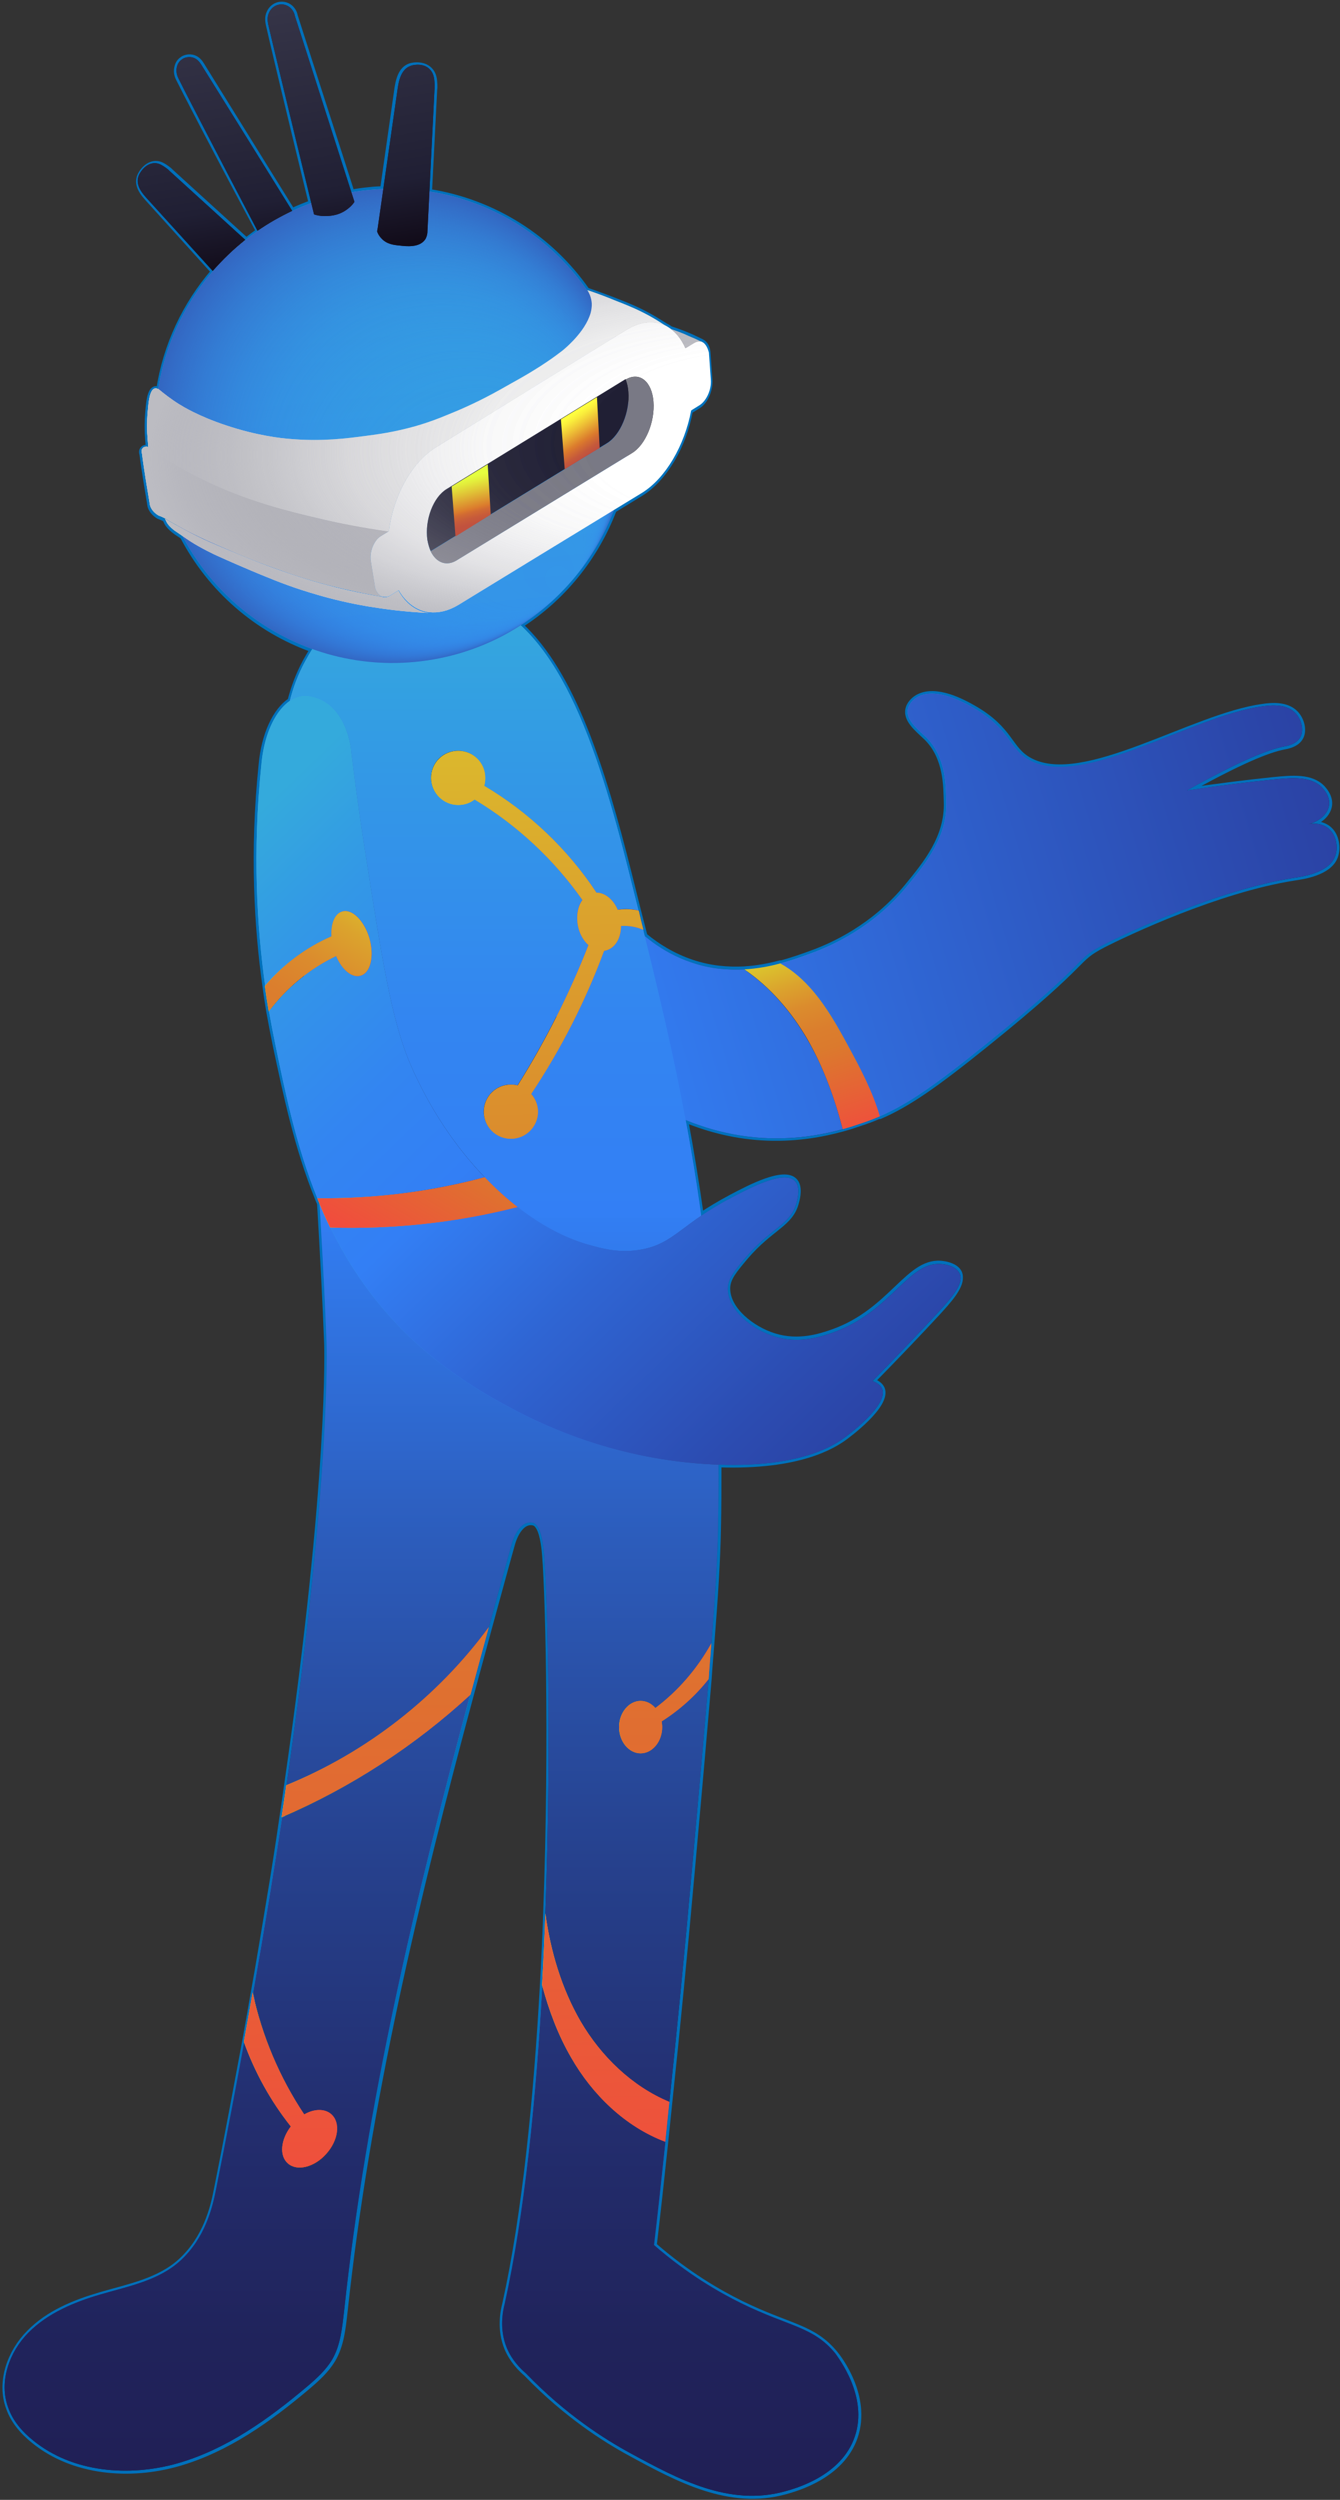 <?xml version="1.0" encoding="utf-8"?>
<!-- Generator: Adobe Illustrator 28.1.0, SVG Export Plug-In . SVG Version: 6.00 Build 0)  -->
<svg version="1.1" id="Capa_1" xmlns="http://www.w3.org/2000/svg" xmlns:xlink="http://www.w3.org/1999/xlink" x="0px" y="0px"
	 viewBox="0 0 490.7 915.2" style="enable-background:new 0 0 490.7 915.2;" xml:space="preserve">
<rect x="0" y="0" width="490.7" height="915.2" fill="#333333" stroke="none"/>
<style type="text/css">
	.st0{fill:none;stroke:#0071BC;stroke-width:2;stroke-linecap:round;stroke-linejoin:round;}
	.st1{fill:url(#SVGID_1_);}
	.st2{fill:url(#SVGID_00000038398576448877541480000013337569488455729801_);}
	.st3{fill:url(#SVGID_00000016046721413178951440000007532623519882744983_);}
	.st4{fill:url(#SVGID_00000106830042458046991690000007814691041590921348_);}
	.st5{fill:url(#SVGID_00000125586042452462334460000005715864822743569079_);}
	.st6{fill:url(#SVGID_00000062885957491850185200000013330902512836599727_);}
	.st7{fill:url(#SVGID_00000050657530603648014960000016711987592436004501_);}
	.st8{fill:url(#SVGID_00000042728171968289418870000013618290418382513085_);}
	.st9{fill:url(#SVGID_00000150784472613902127710000016467824007905491588_);}
	.st10{fill:url(#SVGID_00000045594340695850615860000009261659089640565439_);}
	.st11{fill:url(#SVGID_00000173151143978023431380000015627116926815075505_);}
	.st12{fill:url(#SVGID_00000137847289123328234260000013705570446884243847_);}
	.st13{fill:url(#SVGID_00000157286711498249554300000006768926311736622008_);}
	.st14{fill:url(#SVGID_00000032616897009961961020000001315171367941168015_);}
	.st15{fill:url(#SVGID_00000059988310518532494910000006848949630283124399_);}
	.st16{fill:url(#SVGID_00000116916792320399148150000010824584414883560326_);}
	.st17{fill:url(#SVGID_00000165236179446753934320000017969553020506491302_);}
	.st18{fill:url(#SVGID_00000049220995282646275300000004039168593525131967_);}
	.st19{fill:url(#SVGID_00000064332699073840071000000010764721321011596987_);}
	.st20{fill:url(#SVGID_00000121963257799082031380000000990446321908634547_);}
	.st21{fill:url(#SVGID_00000093897359346850892260000007012034554891527590_);}
	.st22{fill:url(#SVGID_00000092434046196936322330000007496897103742686336_);}
	.st23{fill:url(#SVGID_00000119086722264363557300000004531821442955323032_);}
	.st24{fill:url(#SVGID_00000068637515489665068470000009870329658721074824_);}
	.st25{fill:url(#SVGID_00000039120136610029488150000002761227615880226488_);}
	.st26{fill:url(#SVGID_00000012441515199003498410000012732488662686722227_);}
	.st27{fill:url(#SVGID_00000090290104819342458690000008285404756773935268_);}
	.st28{fill:url(#SVGID_00000160151941531087038480000005990260064674430593_);}
	.st29{fill:url(#SVGID_00000024680242555644868880000005967368337509863310_);}
	.st30{fill:url(#SVGID_00000087384566771274687040000008017529599778500286_);}
	.st31{fill:url(#SVGID_00000132768455750677413200000000274803990661749394_);}
	.st32{fill:#201F34;}
	.st33{fill:url(#SVGID_00000004523737312174045550000015576841999441008771_);}
	.st34{fill:url(#SVGID_00000000902422434188658000000013607692652549473686_);}
	.st35{fill:url(#SVGID_00000119832891650069668120000016440468432827145391_);}
	.st36{fill:url(#SVGID_00000166653234878415876910000000303748902493079470_);}
	.st37{fill:#FFFFFF;}
	.st38{fill:#797985;}
	.st39{fill:#BCBCC2;}
	.st40{fill:#F2F2F2;}
	.st41{fill:url(#SVGID_00000159461439397345971000000008267846914072969394_);}
	.st42{fill:url(#SVGID_00000127037087303008101290000007817191849564300687_);}
	.st43{fill:url(#SVGID_00000045603833469103616880000006074387180570646698_);}
	.st44{fill:url(#SVGID_00000147190321615038385100000000070364108446361221_);}
	.st45{fill:url(#SVGID_00000164491419980868368020000010809684648954909350_);}
	.st46{fill:url(#SVGID_00000069397015137038807040000015250709166568748944_);}
	.st47{fill:url(#SVGID_00000143591956514743919760000010368616164010497940_);}
	.st48{fill:url(#SVGID_00000101084822220463313230000011643068543236899229_);}
	.st49{fill:url(#SVGID_00000086692017610318449110000013925588315731461055_);}
	.st50{fill:url(#SVGID_00000098197505409364994640000013088411774066942369_);}
	.st51{fill:url(#SVGID_00000152980393415795508780000012629866279042060190_);}
	.st52{fill:url(#SVGID_00000031182427778393185770000016169769016744767678_);}
	.st53{fill:url(#SVGID_00000134236263399124080360000004640460483556974523_);}
	.st54{fill:url(#SVGID_00000092439371461235400840000000468211246397939597_);}
	.st55{fill:url(#SVGID_00000176726934297690203870000008756975101427847068_);}
	.st56{fill:url(#SVGID_00000139994952687211209450000012834922401751889574_);}
</style>
<g id="Delineado">
	<path id="Delineado2" class="st0" d="M488.9,313.7L488.9,313.7c-2.3,5.9-11.7,7.2-15.1,7.7c-27.9,4.4-61.1,20.1-69.7,24.5
		c-11.3,5.9-3.3,4.4-43,36.4c-18.5,14.9-28.5,21.9-38.9,26.4c-2.6-9-7-17.5-11.5-25.8c-3.8-7-7.7-14.1-12.9-20.1
		c-3.4-4-7.5-7.5-12-10.1c4.3-1.2,8.1-2.5,11.3-3.7c7.8-2.8,22.9-9.6,35.2-24.6c6.7-8.2,14.8-17.9,14.3-30.9
		c-0.2-5,0.2-16.1-7.4-23.5c-3.2-3.1-7.9-6.6-6.5-10.9c0.7-2.1,2.6-3.4,3.3-3.8c6.7-3.8,16.8,1.8,20.5,3.9c14,8,12.9,15.2,20.8,19.3
		c19.6,10.3,59.3-16.3,85.1-19.8c3.4-0.5,8.8-0.9,12,2.4c2.2,2.2,3.3,6.2,1.9,8.8c-1.4,2.7-5,3.3-6.1,3.5c-5.7,1.1-16,5.2-35.5,16.1
		c12.1-1.8,22.8-3.1,31.6-4c7-0.7,13.9-1.3,18,3c0.4,0.5,2.9,3,2.5,6.3c-0.4,3.2-3.5,6.1-7.8,7.1c0.7-0.2,4.3-0.9,7.3,1.3
		C489.6,305.7,490.1,310.7,488.9,313.7z"/>
	<path id="Delineado1" class="st0" d="M343.2,480.8c-6.2,6.7-14.2,15.1-23.7,24.8c1.3,0.5,2.8,1.3,3.5,2.8
		c2.5,6.1-12.9,17.3-14,18.1c-4,2.8-16.2,10.7-45.8,9.7c0,7.8,0,15.7-0.2,23.9c-0.2,10.8-1,23.8-2.4,41.5c-0.3,4.1-0.7,8.4-1,13.1
		c-1.5,17.8-3.4,39.6-5.9,67.3c-2.9,32.7-5.8,62.2-8.5,87.6c-0.5,5-1,9.9-1.5,14.6c-1.5,14.2-2.9,26.9-4.2,37.8
		c12.3,10.7,23.6,17.2,31.9,21.3c17.7,8.7,26.4,8.5,34.5,18.4c1.1,1.3,12.3,15.6,7.2,30.5c-4.9,14.3-21.6,18.9-25.6,20
		c-20.4,5.6-39.1-4.5-56.4-13.9c-9.6-5.2-23.8-14.2-38.4-29.3c-2.1-1.8-5.1-4.8-7-9.3c-2.9-7-1.4-13.8-0.8-16.1
		c7.3-32.9,11.5-75.2,13.8-116.8c0.5-8.8,0.9-17.6,1.2-26.2c2.4-65.1,0.6-123.1-0.6-133.5c-0.3-2.3-1.1-8.9-3.9-9.6
		c-4.1-1-6.8,4-7.9,8.1c-2.8,10-5.5,20.1-8.3,30.2c-2.2,8.2-4.5,16.5-6.7,24.7c-0.1,0.1-0.2,0.2-0.3,0.3c0.1-0.1,0.2-0.2,0.3-0.3
		c-20,74.3-38,149.2-46.2,225.7c-0.7,6.1-1.3,12.5-4.5,17.8c-2.3,3.8-5.6,6.8-9,9.7c-14.2,12-29.7,23.1-47.5,28.2
		c-17.8,5.1-38.5,3.4-52.9-8.3c-4-3.2-7.5-7.2-9.2-12.1c-3.5-9.4,0.4-20.4,7.5-27.5c7-7.2,16.7-11.1,26.3-13.9
		c10.3-3,21.4-5.1,29.3-12.4c9-8.3,11.7-19.3,13-26c1.9-9.5,3.7-18.7,5.4-27.7c1.7-9,3.3-17.7,4.9-26.2c1.1-6.2,2.2-12.2,3.2-18.1
		c2.1-11.6,3.9-22.8,5.7-33.5c1.8-10.7,3.4-20.9,4.8-30.7c0.6-4,1.2-7.9,1.7-11.7c16.5-113.3,14.7-161.9,14.7-161.9
		c-0.6-15.4-1.5-33-2.6-51.3c-0.3-0.6-0.5-1.2-0.8-1.9c-7.6-18.8-11.6-38.1-15.4-55.9c-0.8-3.9-1.6-8-2.4-12.5c-0.5-3-1-6.1-1.4-9.3
		c-3-21.5-4.7-49-1.4-81c1-11.2,5.2-19.9,10.6-23.5c1.2-4.7,3-9.6,5.6-14.4c0.6-1.1,1.5-2.6,2.5-4.3c-20.4-7.3-37.4-22.1-47.5-41.4
		c0,0,0,0,0,0c-2.3-1.5-2.7-1.8-3.2-2.2c-1.1-0.9-2-1.8-2.5-2.7c-0.1-0.1-0.3-0.7-0.7-1.4c1.2,0.7,2.7,1.6,4.5,2.6c0,0,0,0,0,0
		c-1.7-1-3.2-1.8-4.4-2.6c-0.8-0.4-1.7-0.8-2.5-1.1c-0.5-0.3-1.4-0.9-2.1-1.8c-0.6-0.8-0.9-1.5-1-2c-0.5-3-1-6-1.5-9.1
		c-0.5-3.2-1-6.4-1.4-9.6c0-0.1-0.4-1.1,0-1.8c0.2-0.3,0.4-0.5,0.4-0.5c0.2-0.2,0.4-0.2,0.6-0.3c0.3-0.1,0.6-0.2,0.9-0.1
		c0.2,0.1,0.3,0.2,0.4,0.2h0c-0.2-2.2-0.3-4-0.4-5.3c0-0.8-0.2-3.9,0.2-7.9c0.3-3.6,0.7-7.9,2.6-8.4c0.5-0.1,1,0.1,1.4,0.3
		c2.5-16.3,9.6-31.2,20-43.3c0.2-0.3,0.4-0.5,0.7-0.8c-0.2,0.3-0.5,0.5-0.7,0.8l-24.4-27c-2.6-2.9-4-5.8-2.1-8.9
		c1.9-3.1,5-4.6,8-2.8c0.7,0.4,2.2,1.4,2.7,2l27.8,25.3v0h0c1.5-1.2,3-2.3,4.5-3.4C78.2,53.8,66.8,31.7,65.4,28.8
		c-0.3-0.6-1-2.1-0.6-3.9c0.1-0.5,0.4-2.2,2-3.2c0.2-0.2,1.7-1.1,3.6-0.7c2.3,0.5,3.2,2.5,3.4,2.7L107,77.2c2.3-1.1,4.6-2,7-2.9
		c-8.8-36.1-15-62.1-15.7-65.5c-0.1-0.7-0.5-2.4,0.3-4.1c0.2-0.5,1-2.1,2.9-2.8c0.3-0.1,2-0.7,3.8,0.2c2.2,1.1,2.7,3.3,2.7,3.6
		c6.9,21.6,13.9,43.1,20.8,64.7c2.1-0.4,4.3-0.7,6.5-0.9c1.7-0.2,3.3-0.3,4.9-0.3l5.3-37.2c0.7-4.3,2.1-7.6,5.9-8.1
		c3.8-0.5,7,1.2,7.6,5.1h0c0.1,0.9,0.3,2.9,0.1,3.8l-1.9,37.4c23.6,3.7,44.4,17,57.7,36.1c4.1,1.4,7.5,2.7,9.9,3.6
		c5.1,2,9.4,3.7,14.5,6.7c2,1.2,3.6,2.2,4.7,2.9c0,0,0,0,0.1,0c0,0,0,0,0,0c0.5,0.3,1,0.6,1.4,0.9c2.1,0.7,4.4,1.5,6.7,2.5
		c1.7,0.7,3.2,1.5,4.7,2.2c0,0,0,0,0,0c0.2,0.1,0.3,0.2,0.5,0.3c1,0.7,1.7,2,1.8,4l0.7,9.8c0.2,3.6-1.6,7.8-4.2,9.4l-2.9,1.8
		c0,0-0.1,0-0.1,0.1c-2.3,12.7-9.3,24.8-18.1,30.2c-3.3,2-6.5,4-9.8,6c-6.6,17.3-18.6,32.2-34.2,42.2c19.2,17.8,30.1,52.5,39.8,91.2
		c1.1,4.4,2.2,8.8,3.3,13.2c0.6,2.4,1.2,4.7,1.8,7c0.2,0.8,0.4,1.5,0.6,2.3c4.7,3.9,10.4,7.4,17.2,9.7c6.8,2.3,13.2,2.8,19.2,2.5
		l0,0c4.7-0.3,9.1-1.1,13.1-2.2c4.6,2.5,8.6,6.1,12,10.1c5.2,6.1,9.1,13.1,12.9,20.1c4.5,8.3,8.9,16.8,11.5,25.8h0
		c-2.3,1-4.7,1.9-7.2,2.7c-1.7,0.6-3.8,1.3-6.4,2c0,0,0,0,0,0c-6.6,1.8-16,3.7-27.3,3.3c-11.2-0.4-21.3-3-30.1-6.6
		c2.1,11.3,4,22.9,5.7,34.9c3-2,6.6-4.2,11.1-6.6c7-3.7,19.1-10,23.1-6.1c2.2,2.1,1.1,6.5,0.7,7.9c-2,8.1-9.2,9.1-18.6,20.1
		c-4.3,5.1-6.5,7.8-6.6,11.3c-0.2,7.9,9,15.1,17.1,17.6c8.9,2.8,17,0.1,21.3-1.4c22-7.7,28-27.2,40.8-25c0.8,0.1,4.6,0.8,5.7,3.3
		c0.2,0.5,0.3,1,0.3,1.6C351.8,471.4,347.4,476.2,343.2,480.8z"/>
</g>
<g id="Kami">
	<g id="BrazoDetras">
		<g>
			<g>
				
					<linearGradient id="SVGID_1_" gradientUnits="userSpaceOnUse" x1="173.586" y1="588.356" x2="308.581" y2="588.356" gradientTransform="matrix(1 0 0 -1 0 917.271)">
					<stop  offset="0" style="stop-color:#34AADC"/>
					<stop  offset="0.1" style="stop-color:#3398E6"/>
					<stop  offset="0.23" style="stop-color:#3385F1"/>
					<stop  offset="0.33" style="stop-color:#337FF5"/>
					<stop  offset="0.41" style="stop-color:#2F6ED3"/>
					<stop  offset="0.56" style="stop-color:#2A529A"/>
					<stop  offset="0.7" style="stop-color:#253C6E"/>
					<stop  offset="0.82" style="stop-color:#222C4E"/>
					<stop  offset="0.93" style="stop-color:#20223B"/>
					<stop  offset="1" style="stop-color:#201F34"/>
				</linearGradient>
				<path class="st1" d="M308.6,413.4c-6.6,1.8-16,3.7-27.3,3.3c-39.9-1.5-66.1-30.5-71.2-36.4c-13.9-16.1-18.9-31.9-25.5-52.7
					c-8.1-25.7-10.3-48.1-10.8-63.4c-0.2-1.6-1.4-12.2,5.8-18.8c1.2-1.1,5.7-5.2,11-4.2c0.8,0.1,3,0.7,6.1,3.8
					c5.4,5.3,7.2,12,7.9,16.3c1.1,7.8,2.9,18.9,6,31.9c3.3,13.7,4.9,20.5,8.2,27c2.6,5.1,12.6,24.9,34.5,32.2
					c6.7,2.3,13.2,2.8,19.2,2.5c9.5,6.5,17.3,15.6,23.1,25.6C301.6,390.7,305.6,401.9,308.6,413.4L308.6,413.4z"/>
				
					<linearGradient id="SVGID_00000100371228330040559950000015132269095783136701_" gradientUnits="userSpaceOnUse" x1="285.701" y1="585.955" x2="489.464" y2="585.955" gradientTransform="matrix(1 0 0 -1 0 917.271)">
					<stop  offset="0" style="stop-color:#34AADC"/>
					<stop  offset="0.1" style="stop-color:#3398E6"/>
					<stop  offset="0.23" style="stop-color:#3385F1"/>
					<stop  offset="0.33" style="stop-color:#337FF5"/>
					<stop  offset="0.41" style="stop-color:#2F6ED3"/>
					<stop  offset="0.56" style="stop-color:#2A529A"/>
					<stop  offset="0.7" style="stop-color:#253C6E"/>
					<stop  offset="0.82" style="stop-color:#222C4E"/>
					<stop  offset="0.93" style="stop-color:#20223B"/>
					<stop  offset="1" style="stop-color:#201F34"/>
				</linearGradient>
				<path style="fill:url(#SVGID_00000100371228330040559950000015132269095783136701_);" d="M488.8,313.7
					c-2.3,5.8-11.7,7.2-15.1,7.7c-27.9,4.4-61.1,20.1-69.7,24.5c-11.3,5.9-3.3,4.4-43,36.4c-18.5,14.9-28.5,21.9-38.9,26.4
					c-2.6-9-7-17.5-11.5-25.8c-3.8-7-7.7-14.1-12.9-20.1c-3.4-4-7.5-7.5-12-10.1c4.3-1.1,8.1-2.5,11.3-3.7
					c7.8-2.8,22.9-9.6,35.2-24.6c6.7-8.2,14.8-18,14.3-31c-0.2-5,0.2-16.1-7.4-23.5c-3.2-3.1-7.9-6.6-6.5-10.9
					c0.7-2.1,2.6-3.4,3.3-3.8c6.7-3.8,16.8,1.8,20.5,3.9c14,8,12.9,15.2,20.8,19.3c19.6,10.3,59.3-16.3,85.1-19.8
					c3.4-0.5,8.8-0.9,12,2.4c2.2,2.2,3.3,6.2,1.9,8.8c-1.4,2.7-5,3.3-6.1,3.5c-5.7,1.1-16,5.2-35.5,16.1c12.1-1.8,22.8-3.1,31.6-4
					c7-0.7,13.9-1.3,18,3c0.4,0.5,2.9,3,2.5,6.3c-0.4,3.2-3.5,6.1-7.8,7.1c0.7-0.2,4.3-0.9,7.3,1.3
					C489.6,305.7,490.1,310.7,488.8,313.7L488.8,313.7z"/>
			</g>
			<g>
				
					<linearGradient id="SVGID_00000142881584973773116800000016233200686161338763_" gradientUnits="userSpaceOnUse" x1="29.261" y1="524.856" x2="599.151" y2="694.645" gradientTransform="matrix(1 0 0 -1 0 917.271)">
					<stop  offset="0" style="stop-color:#34AADC"/>
					<stop  offset="9.000000e-02" style="stop-color:#3398E6"/>
					<stop  offset="0.22" style="stop-color:#3385F1"/>
					<stop  offset="0.31" style="stop-color:#337FF5"/>
					<stop  offset="0.76" style="stop-color:#2B45A8"/>
					<stop  offset="1" style="stop-color:#282C86"/>
				</linearGradient>
				<path style="fill:url(#SVGID_00000142881584973773116800000016233200686161338763_);" d="M308.6,413.4c-6.6,1.8-16,3.7-27.3,3.3
					c-39.9-1.5-66.1-30.5-71.2-36.4c-13.9-16.1-18.9-31.9-25.5-52.7c-8.1-25.7-10.3-48.1-10.8-63.4c-0.2-1.6-1.4-12.2,5.8-18.8
					c1.2-1.1,5.7-5.2,11-4.2c0.8,0.1,3,0.7,6.1,3.8c5.4,5.3,7.2,12,7.9,16.3c1.1,7.8,2.9,18.9,6,31.9c3.3,13.7,4.9,20.5,8.2,27
					c2.6,5.1,12.6,24.9,34.5,32.2c6.7,2.3,13.2,2.8,19.2,2.5c9.5,6.5,17.3,15.6,23.1,25.6C301.6,390.7,305.6,401.9,308.6,413.4
					L308.6,413.4z"/>
				
					<linearGradient id="SVGID_00000049927287258678784220000006585375130858359944_" gradientUnits="userSpaceOnUse" x1="37.125" y1="498.461" x2="607.015" y2="668.251" gradientTransform="matrix(1 0 0 -1 0 917.271)">
					<stop  offset="0" style="stop-color:#34AADC"/>
					<stop  offset="9.000000e-02" style="stop-color:#3398E6"/>
					<stop  offset="0.22" style="stop-color:#3385F1"/>
					<stop  offset="0.31" style="stop-color:#337FF5"/>
					<stop  offset="0.76" style="stop-color:#2B45A8"/>
					<stop  offset="1" style="stop-color:#282C86"/>
				</linearGradient>
				<path style="fill:url(#SVGID_00000049927287258678784220000006585375130858359944_);" d="M488.8,313.7
					c-2.3,5.8-11.7,7.2-15.1,7.7c-27.9,4.4-61.1,20.1-69.7,24.5c-11.3,5.9-3.3,4.4-43,36.4c-18.5,14.9-28.5,21.9-38.9,26.4
					c-2.6-9-7-17.5-11.5-25.8c-3.8-7-7.7-14.1-12.9-20.1c-3.4-4-7.5-7.5-12-10.1c4.3-1.1,8.1-2.5,11.3-3.7
					c7.8-2.8,22.9-9.6,35.2-24.6c6.7-8.2,14.8-18,14.3-31c-0.2-5,0.2-16.1-7.4-23.5c-3.2-3.1-7.9-6.6-6.5-10.9
					c0.7-2.1,2.6-3.4,3.3-3.8c6.7-3.8,16.8,1.8,20.5,3.9c14,8,12.9,15.2,20.8,19.3c19.6,10.3,59.3-16.3,85.1-19.8
					c3.4-0.5,8.8-0.9,12,2.4c2.2,2.2,3.3,6.2,1.9,8.8c-1.4,2.7-5,3.3-6.1,3.5c-5.7,1.1-16,5.2-35.5,16.1c12.1-1.8,22.8-3.1,31.6-4
					c7-0.7,13.9-1.3,18,3c0.4,0.5,2.9,3,2.5,6.3c-0.4,3.2-3.5,6.1-7.8,7.1c0.7-0.2,4.3-0.9,7.3,1.3
					C489.6,305.7,490.1,310.7,488.8,313.7L488.8,313.7z"/>
			</g>
		</g>
		
			<linearGradient id="SVGID_00000080909410827915866240000016837744986787676315_" gradientUnits="userSpaceOnUse" x1="279.02" y1="589.291" x2="318.88" y2="472.421" gradientTransform="matrix(1 0 0 -1 0 917.271)">
			<stop  offset="9.000000e-02" style="stop-color:#DBFF2D"/>
			<stop  offset="0.12" style="stop-color:#DBEC2D"/>
			<stop  offset="0.2" style="stop-color:#DBC32D"/>
			<stop  offset="0.28" style="stop-color:#DBA32D"/>
			<stop  offset="0.35" style="stop-color:#DB8C2D"/>
			<stop  offset="0.43" style="stop-color:#DB7E2D"/>
			<stop  offset="0.49" style="stop-color:#DB7A2D"/>
			<stop  offset="0.73" style="stop-color:#ED533B"/>
			<stop  offset="0.96" style="stop-color:#FF3048"/>
		</linearGradient>
		<path style="fill:url(#SVGID_00000080909410827915866240000016837744986787676315_);" d="M322.2,408.7c-2.3,1-4.7,1.9-7.2,2.7
			c-1.7,0.6-3.8,1.3-6.4,2c-3-11.5-7-22.6-12.9-32.9c-5.8-10-13.6-19.1-23.1-25.6c4.7-0.3,9.2-1.1,13.1-2.2l0,0
			c4.6,2.5,8.6,6.1,12,10.1c5.2,6.1,9.1,13.1,12.9,20.1C315.1,391.2,319.6,399.7,322.2,408.7L322.2,408.7z"/>
	</g>
	<g id="Cuerpo">
		<g>
			<g>
				
					<linearGradient id="SVGID_00000077295586806808800960000014113771599407878836_" gradientUnits="userSpaceOnUse" x1="183.646" y1="702.157" x2="183.646" y2="147.735" gradientTransform="matrix(1 0 0 -1 0 917.271)">
					<stop  offset="0" style="stop-color:#34AADC"/>
					<stop  offset="0.1" style="stop-color:#3398E6"/>
					<stop  offset="0.23" style="stop-color:#3385F1"/>
					<stop  offset="0.33" style="stop-color:#337FF5"/>
					<stop  offset="0.41" style="stop-color:#2F6ED3"/>
					<stop  offset="0.56" style="stop-color:#2A529A"/>
					<stop  offset="0.7" style="stop-color:#253C6E"/>
					<stop  offset="0.82" style="stop-color:#222C4E"/>
					<stop  offset="0.93" style="stop-color:#20223B"/>
					<stop  offset="1" style="stop-color:#201F34"/>
				</linearGradient>
				<path style="fill:url(#SVGID_00000077295586806808800960000014113771599407878836_);" d="M262.9,560.1
					c-0.2,10.8-1,23.8-2.4,41.5c-5.1,9.2-12.1,17.4-20.5,23.7c-1.4-1.6-3.3-2.6-5.4-2.6c-4.4,0-7.9,4.3-7.9,9.6s3.6,9.6,7.9,9.6
					s7.9-4.3,7.9-9.6c0-0.7-0.1-1.5-0.2-2.1c6.5-4.2,12.4-9.4,17.2-15.5c-1.5,17.8-3.4,39.6-5.9,67.3c-2.9,32.7-5.8,62.2-8.5,87.6
					c-13.7-5.8-25-16.7-32.5-29.5c-7.1-12-11.1-25.6-12.9-39.5c2.4-65.1,0.6-123.1-0.6-133.5c-0.3-2.3-1.1-8.9-3.9-9.6
					c-4.1-1-6.8,4-7.9,8c-2.8,10-5.5,20.1-8.3,30.2c-18.8,25.6-44.8,45.9-74.1,58c16.5-113.3,14.7-161.9,14.7-161.9
					c-1.9-51.5-7.8-128.8-10.7-166.3c-1.2-15.5-2.2-28.2-2.9-36.7c-1.5-6.7-5.1-26.9,5.8-46.8c2.7-4.9,8.9-16.1,21.9-22.5
					c17.4-8.5,35.4-2.4,40.2-0.8c30.2,10.2,44.4,52.7,56.6,101.4c1.1,4.4,2.2,8.9,3.3,13.2c-2.5-0.6-5.1-0.7-7.7-0.3
					c-1.6-3.8-4.7-6.2-7.8-6.3c-10.5-15.9-24.7-29.4-41.1-39.1l0,0c0.3-0.9,0.4-1.9,0.4-2.9c0-5.5-4.4-9.9-9.9-9.9s-9.9,4.4-9.9,9.9
					s4.4,9.9,9.9,9.9c2.2,0,4.3-0.8,6-2c15.5,9.4,29.1,22,39.5,36.8c-1.8,2.3-2.5,6-1.6,9.7c0.6,2.9,2,5.2,3.8,6.8
					c-7,17.9-15.7,35.1-25.9,51.4c-0.8-0.2-1.6-0.3-2.5-0.3c-5.4,0-9.9,4.4-9.9,9.9s4.4,9.9,9.9,9.9s9.9-4.4,9.9-9.9
					c0-2.5-0.9-4.8-2.5-6.5c10.9-16.3,19.9-33.9,26.7-52.4c0.2,0,0.4,0,0.5-0.1c3.4-0.8,5.6-4.5,5.7-9c2.8-0.2,5.7,0.2,8.2,1.4
					C251.9,406.5,265,468,262.9,560.1z"/>
				
					<linearGradient id="SVGID_00000074406692851484282910000009021432618085448370_" gradientUnits="userSpaceOnUse" x1="86.943" y1="296.825" x2="86.943" y2="12.787" gradientTransform="matrix(1 0 0 -1 0 917.271)">
					<stop  offset="0" style="stop-color:#34AADC"/>
					<stop  offset="0.1" style="stop-color:#3398E6"/>
					<stop  offset="0.23" style="stop-color:#3385F1"/>
					<stop  offset="0.33" style="stop-color:#337FF5"/>
					<stop  offset="0.41" style="stop-color:#2F6ED3"/>
					<stop  offset="0.56" style="stop-color:#2A529A"/>
					<stop  offset="0.7" style="stop-color:#253C6E"/>
					<stop  offset="0.82" style="stop-color:#222C4E"/>
					<stop  offset="0.93" style="stop-color:#20223B"/>
					<stop  offset="1" style="stop-color:#201F34"/>
				</linearGradient>
				<path style="fill:url(#SVGID_00000074406692851484282910000009021432618085448370_);" d="M172.2,620.4
					c-20,74.3-38,149.2-46.2,225.7c-0.7,6.1-1.3,12.5-4.4,17.8c-2.3,3.8-5.6,6.8-9,9.7c-14.2,12-29.7,23.1-47.5,28.2
					c-17.9,5.1-38.5,3.4-52.9-8.3c-4-3.2-7.5-7.2-9.2-12.1c-3.5-9.4,0.4-20.4,7.5-27.5s16.7-11.1,26.3-13.9
					c10.3-3,21.4-5.1,29.3-12.4c9-8.3,11.7-19.3,13-26c3.8-18.9,7.2-36.9,10.3-53.9c4,11.2,9.8,21.7,17.2,31
					c-3.7,4.8-4.3,10.7-1.1,13.5c3.4,3,9.7,1.4,14.1-3.5c4.4-5,5.3-11.4,1.9-14.5c-2.4-2.2-6.3-2-9.9,0.1
					c-9.1-13.5-15.5-28.8-18.9-44.7c4.1-23.2,7.6-44.6,10.6-64.2C128.5,654.4,151.9,639.2,172.2,620.4L172.2,620.4z"/>
				
					<linearGradient id="SVGID_00000033327203005241001780000005556618285842182847_" gradientUnits="userSpaceOnUse" x1="249.028" y1="190.505" x2="249.028" y2="3.536" gradientTransform="matrix(1 0 0 -1 0 917.271)">
					<stop  offset="0" style="stop-color:#34AADC"/>
					<stop  offset="0.1" style="stop-color:#3398E6"/>
					<stop  offset="0.23" style="stop-color:#3385F1"/>
					<stop  offset="0.33" style="stop-color:#337FF5"/>
					<stop  offset="0.41" style="stop-color:#2F6ED3"/>
					<stop  offset="0.56" style="stop-color:#2A529A"/>
					<stop  offset="0.7" style="stop-color:#253C6E"/>
					<stop  offset="0.82" style="stop-color:#222C4E"/>
					<stop  offset="0.93" style="stop-color:#20223B"/>
					<stop  offset="1" style="stop-color:#201F34"/>
				</linearGradient>
				<path style="fill:url(#SVGID_00000033327203005241001780000005556618285842182847_);" d="M313,892.1
					c-4.9,14.3-21.6,18.9-25.6,20c-20.4,5.6-39.1-4.5-56.4-13.9c-9.6-5.2-23.8-14.2-38.4-29.3c-2.1-1.8-5.1-4.8-7-9.3
					c-2.9-7-1.4-13.8-0.8-16.1c7.3-32.9,11.5-75.2,13.8-116.8c2.5,9.2,5.8,18.2,10.6,26.5c7.9,13.6,19.9,25.4,34.5,30.9
					c-1.5,14.2-2.9,26.9-4.2,37.8c12.3,10.7,23.6,17.2,31.9,21.3c17.7,8.7,26.4,8.5,34.5,18.4C306.8,863,318.1,877.3,313,892.1
					L313,892.1z"/>
			</g>
			<g>
				
					<linearGradient id="SVGID_00000076577692846659224650000008634035055674721415_" gradientUnits="userSpaceOnUse" x1="183.646" y1="702.157" x2="183.646" y2="3.527" gradientTransform="matrix(1 0 0 -1 0 917.271)">
					<stop  offset="0" style="stop-color:#34AADC"/>
					<stop  offset="0.1" style="stop-color:#3398E6"/>
					<stop  offset="0.23" style="stop-color:#3385F1"/>
					<stop  offset="0.33" style="stop-color:#337FF5"/>
					<stop  offset="0.33" style="stop-color:#327EF3"/>
					<stop  offset="0.5" style="stop-color:#2C5CBB"/>
					<stop  offset="0.66" style="stop-color:#26428F"/>
					<stop  offset="0.8" style="stop-color:#232E6F"/>
					<stop  offset="0.92" style="stop-color:#20235B"/>
					<stop  offset="1" style="stop-color:#201F55"/>
				</linearGradient>
				<path style="fill:url(#SVGID_00000076577692846659224650000008634035055674721415_);" d="M262.9,560.1
					c-0.2,10.8-1,23.8-2.4,41.5c-5.1,9.2-12.1,17.4-20.5,23.7c-1.4-1.6-3.3-2.6-5.4-2.6c-4.4,0-7.9,4.3-7.9,9.6s3.6,9.6,7.9,9.6
					s7.9-4.3,7.9-9.6c0-0.7-0.1-1.5-0.2-2.1c6.5-4.2,12.4-9.4,17.2-15.5c-1.5,17.8-3.4,39.6-5.9,67.3c-2.9,32.7-5.8,62.2-8.5,87.6
					c-13.7-5.8-25-16.7-32.5-29.5c-7.1-12-11.1-25.6-12.9-39.5c2.4-65.1,0.6-123.1-0.6-133.5c-0.3-2.3-1.1-8.9-3.9-9.6
					c-4.1-1-6.8,4-7.9,8c-2.8,10-5.5,20.1-8.3,30.2c-18.8,25.6-44.8,45.9-74.1,58c16.5-113.3,14.7-161.9,14.7-161.9
					c-1.9-51.5-7.8-128.8-10.7-166.3c-1.2-15.5-2.2-28.2-2.9-36.7c-1.5-6.7-5.1-26.9,5.8-46.8c2.7-4.9,8.9-16.1,21.9-22.5
					c17.4-8.5,35.4-2.4,40.2-0.8c30.2,10.2,44.4,52.7,56.6,101.4c1.1,4.4,2.2,8.9,3.3,13.2c-2.5-0.6-5.1-0.7-7.7-0.3
					c-1.6-3.8-4.7-6.2-7.8-6.3c-10.5-15.9-24.7-29.4-41.1-39.1l0,0c0.3-0.9,0.4-1.9,0.4-2.9c0-5.5-4.4-9.9-9.9-9.9s-9.9,4.4-9.9,9.9
					s4.4,9.9,9.9,9.9c2.2,0,4.3-0.8,6-2c15.5,9.4,29.1,22,39.5,36.8c-1.8,2.3-2.5,6-1.6,9.7c0.6,2.9,2,5.2,3.8,6.8
					c-7,17.9-15.7,35.1-25.9,51.4c-0.8-0.2-1.6-0.3-2.5-0.3c-5.4,0-9.9,4.4-9.9,9.9s4.4,9.9,9.9,9.9s9.9-4.4,9.9-9.9
					c0-2.5-0.9-4.8-2.5-6.5c10.9-16.3,19.9-33.9,26.7-52.4c0.2,0,0.4,0,0.5-0.1c3.4-0.8,5.6-4.5,5.7-9c2.8-0.2,5.7,0.2,8.2,1.4
					C251.9,406.5,265,468,262.9,560.1z"/>
				
					<linearGradient id="SVGID_00000151513172576357481170000017869687514373565620_" gradientUnits="userSpaceOnUse" x1="86.943" y1="702.165" x2="86.943" y2="3.535" gradientTransform="matrix(1 0 0 -1 0 917.271)">
					<stop  offset="0" style="stop-color:#34AADC"/>
					<stop  offset="0.1" style="stop-color:#3398E6"/>
					<stop  offset="0.23" style="stop-color:#3385F1"/>
					<stop  offset="0.33" style="stop-color:#337FF5"/>
					<stop  offset="0.33" style="stop-color:#327EF3"/>
					<stop  offset="0.5" style="stop-color:#2C5CBB"/>
					<stop  offset="0.66" style="stop-color:#26428F"/>
					<stop  offset="0.8" style="stop-color:#232E6F"/>
					<stop  offset="0.92" style="stop-color:#20235B"/>
					<stop  offset="1" style="stop-color:#201F55"/>
				</linearGradient>
				<path style="fill:url(#SVGID_00000151513172576357481170000017869687514373565620_);" d="M172.2,620.4
					c-20,74.3-38,149.2-46.2,225.7c-0.7,6.1-1.3,12.5-4.4,17.8c-2.3,3.8-5.6,6.8-9,9.7c-14.2,12-29.7,23.1-47.5,28.2
					c-17.9,5.1-38.5,3.4-52.9-8.3c-4-3.2-7.5-7.2-9.2-12.1c-3.5-9.4,0.4-20.4,7.5-27.5s16.7-11.1,26.3-13.9
					c10.3-3,21.4-5.1,29.3-12.4c9-8.3,11.7-19.3,13-26c3.8-18.9,7.2-36.9,10.3-53.9c4,11.2,9.8,21.7,17.2,31
					c-3.7,4.8-4.3,10.7-1.1,13.5c3.4,3,9.7,1.4,14.1-3.5c4.4-5,5.3-11.4,1.9-14.5c-2.4-2.2-6.3-2-9.9,0.1
					c-9.1-13.5-15.5-28.8-18.9-44.7c4.1-23.2,7.6-44.6,10.6-64.2C128.5,654.4,151.9,639.2,172.2,620.4L172.2,620.4z"/>
				
					<linearGradient id="SVGID_00000053539158914111353980000013306343458864794783_" gradientUnits="userSpaceOnUse" x1="249.028" y1="702.165" x2="249.028" y2="3.535" gradientTransform="matrix(1 0 0 -1 0 917.271)">
					<stop  offset="0" style="stop-color:#34AADC"/>
					<stop  offset="0.1" style="stop-color:#3398E6"/>
					<stop  offset="0.23" style="stop-color:#3385F1"/>
					<stop  offset="0.33" style="stop-color:#337FF5"/>
					<stop  offset="0.33" style="stop-color:#327EF3"/>
					<stop  offset="0.5" style="stop-color:#2C5CBB"/>
					<stop  offset="0.66" style="stop-color:#26428F"/>
					<stop  offset="0.8" style="stop-color:#232E6F"/>
					<stop  offset="0.92" style="stop-color:#20235B"/>
					<stop  offset="1" style="stop-color:#201F55"/>
				</linearGradient>
				<path style="fill:url(#SVGID_00000053539158914111353980000013306343458864794783_);" d="M313,892.1
					c-4.9,14.3-21.6,18.9-25.6,20c-20.4,5.6-39.1-4.5-56.4-13.9c-9.6-5.2-23.8-14.2-38.4-29.3c-2.1-1.8-5.1-4.8-7-9.3
					c-2.9-7-1.4-13.8-0.8-16.1c7.3-32.9,11.5-75.2,13.8-116.8c2.5,9.2,5.8,18.2,10.6,26.5c7.9,13.6,19.9,25.4,34.5,30.9
					c-1.5,14.2-2.9,26.9-4.2,37.8c12.3,10.7,23.6,17.2,31.9,21.3c17.7,8.7,26.4,8.5,34.5,18.4C306.8,863,318.1,877.3,313,892.1
					L313,892.1z"/>
			</g>
		</g>
		<g>
			<g>
				
					<linearGradient id="SVGID_00000046340159580197725060000013785556186986749339_" gradientUnits="userSpaceOnUse" x1="103.091" y1="286.745" x2="178.951" y2="286.745" gradientTransform="matrix(1 0 0 -1 0 917.271)">
					<stop  offset="0" style="stop-color:#DBFF2D"/>
					<stop  offset="4.000000e-02" style="stop-color:#DBEC2D"/>
					<stop  offset="0.14" style="stop-color:#DBC32D"/>
					<stop  offset="0.23" style="stop-color:#DBA32D"/>
					<stop  offset="0.32" style="stop-color:#DB8C2D"/>
					<stop  offset="0.41" style="stop-color:#DB7E2D"/>
					<stop  offset="0.48" style="stop-color:#DB7A2D"/>
					<stop  offset="0.56" style="stop-color:#E16C31"/>
					<stop  offset="0.93" style="stop-color:#FF3048"/>
				</linearGradient>
				<path style="fill:url(#SVGID_00000046340159580197725060000013785556186986749339_);" d="M179,595.7c-2.2,8.2-4.5,16.5-6.7,24.7
					l0,0c-20.3,18.7-43.8,34-69.2,44.9c0.6-4,1.2-7.8,1.7-11.7C134.2,641.6,160.2,621.3,179,595.7z"/>
				
					<linearGradient id="SVGID_00000146481653921365766700000010965958894790412682_" gradientUnits="userSpaceOnUse" x1="89.291" y1="155.714" x2="123.474" y2="155.714" gradientTransform="matrix(1 0 0 -1 0 917.271)">
					<stop  offset="0" style="stop-color:#DBFF2D"/>
					<stop  offset="4.000000e-02" style="stop-color:#DBEC2D"/>
					<stop  offset="0.14" style="stop-color:#DBC32D"/>
					<stop  offset="0.23" style="stop-color:#DBA32D"/>
					<stop  offset="0.32" style="stop-color:#DB8C2D"/>
					<stop  offset="0.41" style="stop-color:#DB7E2D"/>
					<stop  offset="0.48" style="stop-color:#DB7A2D"/>
					<stop  offset="0.56" style="stop-color:#E16C31"/>
					<stop  offset="0.93" style="stop-color:#FF3048"/>
				</linearGradient>
				<path style="fill:url(#SVGID_00000146481653921365766700000010965958894790412682_);" d="M119.5,788.5c-4.4,5-10.8,6.5-14.1,3.5
					c-3.2-2.8-2.6-8.7,1.1-13.5c-7.4-9.3-13.2-19.8-17.2-31l0,0c1.1-6.2,2.2-12.2,3.2-18.1c3.4,15.9,9.9,31.2,18.9,44.7
					c3.6-2.1,7.5-2.2,9.9-0.1C124.8,777.1,123.9,783.6,119.5,788.5L119.5,788.5z"/>
				
					<linearGradient id="SVGID_00000018211860393340151940000002092843255190058134_" gradientUnits="userSpaceOnUse" x1="198.411" y1="174.94" x2="245.071" y2="174.94" gradientTransform="matrix(1 0 0 -1 0 917.271)">
					<stop  offset="0" style="stop-color:#DBFF2D"/>
					<stop  offset="4.000000e-02" style="stop-color:#DBEC2D"/>
					<stop  offset="0.14" style="stop-color:#DBC32D"/>
					<stop  offset="0.23" style="stop-color:#DBA32D"/>
					<stop  offset="0.32" style="stop-color:#DB8C2D"/>
					<stop  offset="0.41" style="stop-color:#DB7E2D"/>
					<stop  offset="0.48" style="stop-color:#DB7A2D"/>
					<stop  offset="0.56" style="stop-color:#E16C31"/>
					<stop  offset="0.93" style="stop-color:#FF3048"/>
				</linearGradient>
				<path style="fill:url(#SVGID_00000018211860393340151940000002092843255190058134_);" d="M245.1,769.5c-0.5,5-1,9.9-1.5,14.6
					c-14.6-5.5-26.7-17.2-34.5-30.9c-4.8-8.3-8.1-17.2-10.6-26.5l0,0c0.5-8.8,0.9-17.6,1.2-26.2c1.9,13.8,5.9,27.4,12.9,39.5
					C220.1,752.8,231.4,763.8,245.1,769.5L245.1,769.5z"/>
				
					<linearGradient id="SVGID_00000027576928607890758090000018196825397093383074_" gradientUnits="userSpaceOnUse" x1="157.961" y1="571.43" x2="235.561" y2="571.43" gradientTransform="matrix(1 0 0 -1 0 917.271)">
					<stop  offset="0" style="stop-color:#DBFF2D"/>
					<stop  offset="4.000000e-02" style="stop-color:#DBEC2D"/>
					<stop  offset="0.14" style="stop-color:#DBC32D"/>
					<stop  offset="0.23" style="stop-color:#DBA32D"/>
					<stop  offset="0.32" style="stop-color:#DB8C2D"/>
					<stop  offset="0.41" style="stop-color:#DB7E2D"/>
					<stop  offset="0.48" style="stop-color:#DB7A2D"/>
					<stop  offset="0.56" style="stop-color:#E16C31"/>
					<stop  offset="0.93" style="stop-color:#FF3048"/>
				</linearGradient>
				<path style="fill:url(#SVGID_00000027576928607890758090000018196825397093383074_);" d="M235.6,340.4c-2.6-1.1-5.4-1.6-8.2-1.4
					c0,4.5-2.2,8.2-5.7,9c-0.2,0-0.4,0.1-0.5,0.1c-6.8,18.4-15.8,36-26.7,52.4c1.5,1.7,2.5,4,2.5,6.5c0,5.4-4.4,9.9-9.9,9.9
					s-9.9-4.4-9.9-9.9s4.4-9.9,9.9-9.9c0.9,0,1.7,0.1,2.5,0.3c10.2-16.3,18.9-33.5,25.9-51.4c-1.8-1.6-3.2-4-3.8-6.8
					c-0.8-3.8-0.1-7.4,1.6-9.7c-10.4-14.8-24-27.5-39.5-36.8c-1.7,1.3-3.7,2-6,2c-5.4,0-9.9-4.4-9.9-9.9s4.4-9.9,9.9-9.9
					s9.9,4.4,9.9,9.9c0,1-0.1,2-0.4,2.9l0,0c16.4,9.7,30.6,23.2,41.1,39.1c3.1,0,6.2,2.5,7.8,6.3c2.6-0.4,5.2-0.3,7.7,0.3
					C234.4,335.7,235,338.1,235.6,340.4z"/>
				
					<linearGradient id="SVGID_00000097491288822021672210000012967061412498640024_" gradientUnits="userSpaceOnUse" x1="226.581" y1="295.54" x2="260.471" y2="295.54" gradientTransform="matrix(1 0 0 -1 0 917.271)">
					<stop  offset="0" style="stop-color:#DBFF2D"/>
					<stop  offset="4.000000e-02" style="stop-color:#DBEC2D"/>
					<stop  offset="0.14" style="stop-color:#DBC32D"/>
					<stop  offset="0.23" style="stop-color:#DBA32D"/>
					<stop  offset="0.32" style="stop-color:#DB8C2D"/>
					<stop  offset="0.41" style="stop-color:#DB7E2D"/>
					<stop  offset="0.48" style="stop-color:#DB7A2D"/>
					<stop  offset="0.56" style="stop-color:#E16C31"/>
					<stop  offset="0.93" style="stop-color:#FF3048"/>
				</linearGradient>
				<path style="fill:url(#SVGID_00000097491288822021672210000012967061412498640024_);" d="M260.5,601.6c-0.3,4.1-0.7,8.4-1,13.1
					c-4.8,6.1-10.6,11.3-17.2,15.5c0.1,0.7,0.2,1.4,0.2,2.1c0,5.3-3.6,9.6-7.9,9.6s-7.9-4.3-7.9-9.6s3.6-9.6,7.9-9.6
					c2.1,0,4,1,5.4,2.6C248.4,619,255.4,610.8,260.5,601.6z"/>
			</g>
			<g>
				
					<linearGradient id="SVGID_00000131341544659165550430000010177361923677447814_" gradientUnits="userSpaceOnUse" x1="132.233" y1="799.889" x2="146.533" y2="-35.051" gradientTransform="matrix(1 0 0 -1 0 917.271)">
					<stop  offset="0" style="stop-color:#DBFF2D"/>
					<stop  offset="4.000000e-02" style="stop-color:#DBEC2D"/>
					<stop  offset="0.15" style="stop-color:#DBC32D"/>
					<stop  offset="0.26" style="stop-color:#DBA32D"/>
					<stop  offset="0.36" style="stop-color:#DB8C2D"/>
					<stop  offset="0.45" style="stop-color:#DB7E2D"/>
					<stop  offset="0.53" style="stop-color:#DB7A2D"/>
					<stop  offset="0.67" style="stop-color:#E36733"/>
					<stop  offset="0.95" style="stop-color:#FB3845"/>
					<stop  offset="0.99" style="stop-color:#FF3048"/>
				</linearGradient>
				<path style="fill:url(#SVGID_00000131341544659165550430000010177361923677447814_);" d="M179,595.7c-2.2,8.2-4.5,16.5-6.7,24.7
					l0,0c-20.3,18.7-43.8,34-69.2,44.9c0.6-4,1.2-7.8,1.7-11.7C134.2,641.6,160.2,621.3,179,595.7z"/>
				
					<linearGradient id="SVGID_00000034072538282788602160000016741883308366835619_" gradientUnits="userSpaceOnUse" x1="95.329" y1="799.256" x2="109.629" y2="-35.683" gradientTransform="matrix(1 0 0 -1 0 917.271)">
					<stop  offset="0" style="stop-color:#DBFF2D"/>
					<stop  offset="4.000000e-02" style="stop-color:#DBEC2D"/>
					<stop  offset="0.15" style="stop-color:#DBC32D"/>
					<stop  offset="0.26" style="stop-color:#DBA32D"/>
					<stop  offset="0.36" style="stop-color:#DB8C2D"/>
					<stop  offset="0.45" style="stop-color:#DB7E2D"/>
					<stop  offset="0.53" style="stop-color:#DB7A2D"/>
					<stop  offset="0.67" style="stop-color:#E36733"/>
					<stop  offset="0.95" style="stop-color:#FB3845"/>
					<stop  offset="0.99" style="stop-color:#FF3048"/>
				</linearGradient>
				<path style="fill:url(#SVGID_00000034072538282788602160000016741883308366835619_);" d="M119.5,788.5c-4.4,5-10.8,6.5-14.1,3.5
					c-3.2-2.8-2.6-8.7,1.1-13.5c-7.4-9.3-13.2-19.8-17.2-31l0,0c1.1-6.2,2.2-12.2,3.2-18.1c3.4,15.9,9.9,31.2,18.9,44.7
					c3.6-2.1,7.5-2.2,9.9-0.1C124.8,777.1,123.9,783.6,119.5,788.5L119.5,788.5z"/>
				
					<linearGradient id="SVGID_00000003814447134973266880000000496956554840874156_" gradientUnits="userSpaceOnUse" x1="210.915" y1="801.236" x2="225.215" y2="-33.704" gradientTransform="matrix(1 0 0 -1 0 917.271)">
					<stop  offset="0" style="stop-color:#DBFF2D"/>
					<stop  offset="4.000000e-02" style="stop-color:#DBEC2D"/>
					<stop  offset="0.15" style="stop-color:#DBC32D"/>
					<stop  offset="0.26" style="stop-color:#DBA32D"/>
					<stop  offset="0.36" style="stop-color:#DB8C2D"/>
					<stop  offset="0.45" style="stop-color:#DB7E2D"/>
					<stop  offset="0.53" style="stop-color:#DB7A2D"/>
					<stop  offset="0.67" style="stop-color:#E36733"/>
					<stop  offset="0.95" style="stop-color:#FB3845"/>
					<stop  offset="0.99" style="stop-color:#FF3048"/>
				</linearGradient>
				<path style="fill:url(#SVGID_00000003814447134973266880000000496956554840874156_);" d="M245.1,769.5c-0.5,5-1,9.9-1.5,14.6
					c-14.6-5.5-26.7-17.2-34.5-30.9c-4.8-8.3-8.1-17.2-10.6-26.5l0,0c0.5-8.8,0.9-17.6,1.2-26.2c1.9,13.8,5.9,27.4,12.9,39.5
					C220.1,752.8,231.4,763.8,245.1,769.5L245.1,769.5z"/>
				
					<linearGradient id="SVGID_00000100353906154377164570000004354921143172156088_" gradientUnits="userSpaceOnUse" x1="193.399" y1="800.936" x2="207.699" y2="-34.004" gradientTransform="matrix(1 0 0 -1 0 917.271)">
					<stop  offset="0" style="stop-color:#DBFF2D"/>
					<stop  offset="4.000000e-02" style="stop-color:#DBEC2D"/>
					<stop  offset="0.15" style="stop-color:#DBC32D"/>
					<stop  offset="0.26" style="stop-color:#DBA32D"/>
					<stop  offset="0.36" style="stop-color:#DB8C2D"/>
					<stop  offset="0.45" style="stop-color:#DB7E2D"/>
					<stop  offset="0.53" style="stop-color:#DB7A2D"/>
					<stop  offset="0.67" style="stop-color:#E36733"/>
					<stop  offset="0.95" style="stop-color:#FB3845"/>
					<stop  offset="0.99" style="stop-color:#FF3048"/>
				</linearGradient>
				<path style="fill:url(#SVGID_00000100353906154377164570000004354921143172156088_);" d="M235.6,340.4c-2.6-1.1-5.4-1.6-8.2-1.4
					c0,4.5-2.2,8.2-5.7,9c-0.2,0-0.4,0.1-0.5,0.1c-6.8,18.4-15.8,36-26.7,52.4c1.5,1.7,2.5,4,2.5,6.5c0,5.4-4.4,9.9-9.9,9.9
					s-9.9-4.4-9.9-9.9s4.4-9.9,9.9-9.9c0.9,0,1.7,0.1,2.5,0.3c10.2-16.3,18.9-33.5,25.9-51.4c-1.8-1.6-3.2-4-3.8-6.8
					c-0.8-3.8-0.1-7.4,1.6-9.7c-10.4-14.8-24-27.5-39.5-36.8c-1.7,1.3-3.7,2-6,2c-5.4,0-9.9-4.4-9.9-9.9s4.4-9.9,9.9-9.9
					s9.9,4.4,9.9,9.9c0,1-0.1,2-0.4,2.9l0,0c16.4,9.7,30.6,23.2,41.1,39.1c3.1,0,6.2,2.5,7.8,6.3c2.6-0.4,5.2-0.3,7.7,0.3
					C234.4,335.7,235,338.1,235.6,340.4z"/>
				
					<linearGradient id="SVGID_00000054944499060662047420000013079833317693275008_" gradientUnits="userSpaceOnUse" x1="234.939" y1="801.648" x2="249.239" y2="-33.292" gradientTransform="matrix(1 0 0 -1 0 917.271)">
					<stop  offset="0" style="stop-color:#DBFF2D"/>
					<stop  offset="4.000000e-02" style="stop-color:#DBEC2D"/>
					<stop  offset="0.15" style="stop-color:#DBC32D"/>
					<stop  offset="0.26" style="stop-color:#DBA32D"/>
					<stop  offset="0.36" style="stop-color:#DB8C2D"/>
					<stop  offset="0.45" style="stop-color:#DB7E2D"/>
					<stop  offset="0.53" style="stop-color:#DB7A2D"/>
					<stop  offset="0.67" style="stop-color:#E36733"/>
					<stop  offset="0.95" style="stop-color:#FB3845"/>
					<stop  offset="0.99" style="stop-color:#FF3048"/>
				</linearGradient>
				<path style="fill:url(#SVGID_00000054944499060662047420000013079833317693275008_);" d="M260.5,601.6c-0.3,4.1-0.7,8.4-1,13.1
					c-4.8,6.1-10.6,11.3-17.2,15.5c0.1,0.7,0.2,1.4,0.2,2.1c0,5.3-3.6,9.6-7.9,9.6s-7.9-4.3-7.9-9.6s3.6-9.6,7.9-9.6
					c2.1,0,4,1,5.4,2.6C248.4,619,255.4,610.8,260.5,601.6z"/>
			</g>
		</g>
	</g>
	<g id="BrazoDelante">
		<g>
			<g>
				
					<linearGradient id="SVGID_00000069373097663170059450000017308528708870607786_" gradientUnits="userSpaceOnUse" x1="93.788" y1="570.608" x2="177.481" y2="570.608" gradientTransform="matrix(1 0 0 -1 0 917.271)">
					<stop  offset="0" style="stop-color:#34AADC"/>
					<stop  offset="0.1" style="stop-color:#3398E6"/>
					<stop  offset="0.23" style="stop-color:#3385F1"/>
					<stop  offset="0.33" style="stop-color:#337FF5"/>
					<stop  offset="0.41" style="stop-color:#2F6ED3"/>
					<stop  offset="0.56" style="stop-color:#2A529A"/>
					<stop  offset="0.7" style="stop-color:#253C6E"/>
					<stop  offset="0.82" style="stop-color:#222C4E"/>
					<stop  offset="0.93" style="stop-color:#20223B"/>
					<stop  offset="1" style="stop-color:#201F34"/>
				</linearGradient>
				<path style="fill:url(#SVGID_00000069373097663170059450000017308528708870607786_);" d="M177.5,431c-20,5.3-40.7,7.9-61.3,7.7
					c-7.6-18.8-11.6-38-15.3-55.9c-0.8-3.9-1.6-8-2.4-12.5c6.4-8.6,15-15.6,24.7-20.3c2.2,5,5.8,8.1,8.9,7.2c3.6-1,5.1-7.1,3.2-13.6
					c-1.8-6.5-6.2-11-9.8-9.9c-2.8,0.8-4.3,4.5-4,9.1c-9.4,4-17.8,10.3-24.4,18.2c-3-21.5-4.7-49-1.4-81c1.2-13.9,7.4-24,14.7-25.2
					c2.8-0.4,5.4,0.6,6.4,1c10.3,4.2,11.8,18.2,11.8,19.1c1,8.1,2.5,20,4.7,34.1c6.7,43.1,10.1,64.7,17.1,80.9
					C157.3,405.8,166.8,419.9,177.5,431L177.5,431z"/>
				
					<linearGradient id="SVGID_00000078019746389698715630000001788148430306895535_" gradientUnits="userSpaceOnUse" x1="120.901" y1="433.608" x2="351.844" y2="433.608" gradientTransform="matrix(1 0 0 -1 0 917.271)">
					<stop  offset="0" style="stop-color:#34AADC"/>
					<stop  offset="0.1" style="stop-color:#3398E6"/>
					<stop  offset="0.23" style="stop-color:#3385F1"/>
					<stop  offset="0.33" style="stop-color:#337FF5"/>
					<stop  offset="0.41" style="stop-color:#2F6ED3"/>
					<stop  offset="0.56" style="stop-color:#2A529A"/>
					<stop  offset="0.7" style="stop-color:#253C6E"/>
					<stop  offset="0.82" style="stop-color:#222C4E"/>
					<stop  offset="0.93" style="stop-color:#20223B"/>
					<stop  offset="1" style="stop-color:#201F34"/>
				</linearGradient>
				<path style="fill:url(#SVGID_00000078019746389698715630000001788148430306895535_);" d="M343.2,480.8
					c-6.2,6.7-14.2,15.1-23.7,24.8c1.3,0.5,2.8,1.3,3.5,2.8c2.5,6.1-12.9,17.3-14,18.1c-4.1,2.9-16.9,11.2-48.4,9.6
					c-34.2-1.7-60.3-13.5-73.7-20.7c-7.8-4.2-22.5-12.2-37-26c-12.9-12.4-22.1-26-28.9-40c23.1,0.7,46.2-1.8,68.6-7.5
					c8.3,6.5,17,11.2,25.6,13.7c5,1.4,11.7,3.4,19.9,1.8c11.8-2.2,14.5-9.4,32.9-19c7-3.7,19.1-10,23-6.1c2.2,2.1,1.1,6.5,0.7,7.9
					c-2,8.1-9.2,9.1-18.6,20.1c-4.3,5.1-6.5,7.8-6.6,11.4c-0.1,7.9,9,15.1,17.1,17.6c8.9,2.8,17,0.1,21.3-1.4
					c22-7.7,28-27.2,40.8-25c0.8,0.1,4.6,0.8,5.7,3.4C353.2,469.9,348.1,475.5,343.2,480.8L343.2,480.8z"/>
			</g>
			<g>
				
					<linearGradient id="SVGID_00000169533523944345025230000014725220941231150759_" gradientUnits="userSpaceOnUse" x1="81.083" y1="607.726" x2="411.512" y2="264.536" gradientTransform="matrix(1 0 0 -1 0 917.271)">
					<stop  offset="0" style="stop-color:#34AADC"/>
					<stop  offset="9.000000e-02" style="stop-color:#3398E6"/>
					<stop  offset="0.22" style="stop-color:#3385F1"/>
					<stop  offset="0.31" style="stop-color:#337FF5"/>
					<stop  offset="0.44" style="stop-color:#2F65D3"/>
					<stop  offset="0.6" style="stop-color:#2C4CB1"/>
					<stop  offset="0.74" style="stop-color:#293A99"/>
					<stop  offset="0.88" style="stop-color:#282F8B"/>
					<stop  offset="1" style="stop-color:#282C86"/>
				</linearGradient>
				<path style="fill:url(#SVGID_00000169533523944345025230000014725220941231150759_);" d="M177.5,431c-20,5.3-40.7,7.9-61.3,7.7
					c-7.6-18.8-11.6-38-15.3-55.9c-0.8-3.9-1.6-8-2.4-12.5c6.4-8.6,15-15.6,24.7-20.3c2.2,5,5.8,8.1,8.9,7.2c3.6-1,5.1-7.1,3.2-13.6
					c-1.8-6.5-6.2-11-9.8-9.9c-2.8,0.8-4.3,4.5-4,9.1c-9.4,4-17.8,10.3-24.4,18.2c-3-21.5-4.7-49-1.4-81c1.2-13.9,7.4-24,14.7-25.2
					c2.8-0.4,5.4,0.6,6.4,1c10.3,4.2,11.8,18.2,11.8,19.1c1,8.1,2.5,20,4.7,34.1c6.7,43.1,10.1,64.7,17.1,80.9
					C157.3,405.8,166.8,419.9,177.5,431L177.5,431z"/>
				
					<linearGradient id="SVGID_00000075121091595365877160000011381248176363451783_" gradientUnits="userSpaceOnUse" x1="85.089" y1="611.584" x2="415.519" y2="268.394" gradientTransform="matrix(1 0 0 -1 0 917.271)">
					<stop  offset="0" style="stop-color:#34AADC"/>
					<stop  offset="9.000000e-02" style="stop-color:#3398E6"/>
					<stop  offset="0.22" style="stop-color:#3385F1"/>
					<stop  offset="0.31" style="stop-color:#337FF5"/>
					<stop  offset="0.44" style="stop-color:#2F65D3"/>
					<stop  offset="0.6" style="stop-color:#2C4CB1"/>
					<stop  offset="0.74" style="stop-color:#293A99"/>
					<stop  offset="0.88" style="stop-color:#282F8B"/>
					<stop  offset="1" style="stop-color:#282C86"/>
				</linearGradient>
				<path style="fill:url(#SVGID_00000075121091595365877160000011381248176363451783_);" d="M343.2,480.8
					c-6.2,6.7-14.2,15.1-23.7,24.8c1.3,0.5,2.8,1.3,3.5,2.8c2.5,6.1-12.9,17.3-14,18.1c-4.1,2.9-16.9,11.2-48.4,9.6
					c-34.2-1.7-60.3-13.5-73.7-20.7c-7.8-4.2-22.5-12.2-37-26c-12.9-12.4-22.1-26-28.9-40c23.1,0.7,46.2-1.8,68.6-7.5
					c8.3,6.5,17,11.2,25.6,13.7c5,1.4,11.7,3.4,19.9,1.8c11.8-2.2,14.5-9.4,32.9-19c7-3.7,19.1-10,23-6.1c2.2,2.1,1.1,6.5,0.7,7.9
					c-2,8.1-9.2,9.1-18.6,20.1c-4.3,5.1-6.5,7.8-6.6,11.4c-0.1,7.9,9,15.1,17.1,17.6c8.9,2.8,17,0.1,21.3-1.4
					c22-7.7,28-27.2,40.8-25c0.8,0.1,4.6,0.8,5.7,3.4C353.2,469.9,348.1,475.5,343.2,480.8L343.2,480.8z"/>
			</g>
		</g>
		<g>
			<g>
				
					<linearGradient id="SVGID_00000178181136934352761680000012060440467082168759_" gradientUnits="userSpaceOnUse" x1="96.991" y1="565.428" x2="136.071" y2="565.428" gradientTransform="matrix(1 0 0 -1 0 917.271)">
					<stop  offset="0" style="stop-color:#DBFF2D"/>
					<stop  offset="4.000000e-02" style="stop-color:#DBEC2D"/>
					<stop  offset="0.14" style="stop-color:#DBC32D"/>
					<stop  offset="0.23" style="stop-color:#DBA32D"/>
					<stop  offset="0.32" style="stop-color:#DB8C2D"/>
					<stop  offset="0.41" style="stop-color:#DB7E2D"/>
					<stop  offset="0.48" style="stop-color:#DB7A2D"/>
					<stop  offset="0.56" style="stop-color:#E16C31"/>
					<stop  offset="0.93" style="stop-color:#FF3048"/>
				</linearGradient>
				<path style="fill:url(#SVGID_00000178181136934352761680000012060440467082168759_);" d="M132,357.2c-3.1,0.9-6.8-2.2-8.9-7.2
					c-9.7,4.6-18.3,11.7-24.7,20.3c-0.5-3-1-6.1-1.4-9.3c6.6-7.8,15-14.1,24.4-18.2c-0.3-4.6,1.2-8.4,4-9.1c3.6-1,8,3.4,9.9,9.9
					C137.1,350.1,135.7,356.2,132,357.2z"/>
				
					<linearGradient id="SVGID_00000052815491151852417150000001546573646689270189_" gradientUnits="userSpaceOnUse" x1="116.161" y1="477.015" x2="189.501" y2="477.015" gradientTransform="matrix(1 0 0 -1 0 917.271)">
					<stop  offset="0" style="stop-color:#DBFF2D"/>
					<stop  offset="4.000000e-02" style="stop-color:#DBEC2D"/>
					<stop  offset="0.14" style="stop-color:#DBC32D"/>
					<stop  offset="0.23" style="stop-color:#DBA32D"/>
					<stop  offset="0.32" style="stop-color:#DB8C2D"/>
					<stop  offset="0.41" style="stop-color:#DB7E2D"/>
					<stop  offset="0.48" style="stop-color:#DB7A2D"/>
					<stop  offset="0.56" style="stop-color:#E16C31"/>
					<stop  offset="0.93" style="stop-color:#FF3048"/>
				</linearGradient>
				<path style="fill:url(#SVGID_00000052815491151852417150000001546573646689270189_);" d="M189.5,441.9
					c-22.4,5.7-45.5,8.2-68.6,7.5c-1.7-3.5-3.3-7.1-4.7-10.7c20.7,0.2,41.3-2.3,61.3-7.7C181.4,435.1,185.4,438.7,189.5,441.9z"/>
			</g>
			<g>
				
					<linearGradient id="SVGID_00000031901573305241329800000007619560718964857488_" gradientUnits="userSpaceOnUse" x1="148.561" y1="612.619" x2="54.521" y2="459.429" gradientTransform="matrix(1 0 0 -1 0 917.271)">
					<stop  offset="0" style="stop-color:#DBFF2D"/>
					<stop  offset="4.000000e-02" style="stop-color:#DBEC2D"/>
					<stop  offset="0.14" style="stop-color:#DBC32D"/>
					<stop  offset="0.23" style="stop-color:#DBA32D"/>
					<stop  offset="0.32" style="stop-color:#DB8C2D"/>
					<stop  offset="0.41" style="stop-color:#DB7E2D"/>
					<stop  offset="0.48" style="stop-color:#DB7A2D"/>
					<stop  offset="0.56" style="stop-color:#E16C31"/>
					<stop  offset="0.93" style="stop-color:#FF3048"/>
				</linearGradient>
				<path style="fill:url(#SVGID_00000031901573305241329800000007619560718964857488_);" d="M132,357.2c-3.1,0.9-6.8-2.2-8.9-7.2
					c-9.7,4.6-18.3,11.7-24.7,20.3c-0.5-3-1-6.1-1.4-9.3c6.6-7.8,15-14.1,24.4-18.2c-0.3-4.6,1.2-8.4,4-9.1c3.6-1,8,3.4,9.9,9.9
					C137.1,350.1,135.7,356.2,132,357.2z"/>
				
					<linearGradient id="SVGID_00000143601987580725852510000001543428571888752816_" gradientUnits="userSpaceOnUse" x1="212.14" y1="573.589" x2="118.1" y2="420.399" gradientTransform="matrix(1 0 0 -1 0 917.271)">
					<stop  offset="0" style="stop-color:#DBFF2D"/>
					<stop  offset="4.000000e-02" style="stop-color:#DBEC2D"/>
					<stop  offset="0.14" style="stop-color:#DBC32D"/>
					<stop  offset="0.23" style="stop-color:#DBA32D"/>
					<stop  offset="0.32" style="stop-color:#DB8C2D"/>
					<stop  offset="0.41" style="stop-color:#DB7E2D"/>
					<stop  offset="0.48" style="stop-color:#DB7A2D"/>
					<stop  offset="0.56" style="stop-color:#E16C31"/>
					<stop  offset="0.93" style="stop-color:#FF3048"/>
				</linearGradient>
				<path style="fill:url(#SVGID_00000143601987580725852510000001543428571888752816_);" d="M189.5,441.9
					c-22.4,5.7-45.5,8.2-68.6,7.5c-1.7-3.5-3.3-7.1-4.7-10.7c20.7,0.2,41.3-2.3,61.3-7.7C181.4,435.1,185.4,438.7,189.5,441.9z"/>
			</g>
		</g>
	</g>
	<g id="Cabeza">
		
			<linearGradient id="SVGID_00000041253407768707770630000012966259505178569384_" gradientUnits="userSpaceOnUse" x1="129.056" y1="781.141" x2="129.056" y2="95.051" gradientTransform="matrix(0.995 -9.671437e-02 -9.671437e-02 -0.995 82.408 859.427)">
			<stop  offset="0" style="stop-color:#34AADC"/>
			<stop  offset="0.45" style="stop-color:#337FF5"/>
			<stop  offset="0.52" style="stop-color:#2F6ED3"/>
			<stop  offset="0.64" style="stop-color:#2A529A"/>
			<stop  offset="0.75" style="stop-color:#253C6E"/>
			<stop  offset="0.86" style="stop-color:#222C4E"/>
			<stop  offset="0.94" style="stop-color:#20223B"/>
			<stop  offset="1" style="stop-color:#201F34"/>
		</linearGradient>
		<path style="fill:url(#SVGID_00000041253407768707770630000012966259505178569384_);" d="M230.1,147.5c4.6,47.7-30.3,90.2-78,94.8
			s-90.2-30.3-94.8-78c-2.4-24.5,5.7-47.7,20.6-65c3.6-4.2,7.6-8,11.9-11.4c1.5-1.2,3-2.3,4.6-3.4c4-2.8,8.2-5.2,12.7-7.3
			c8.7-4.1,18.2-6.8,28.4-7.7C183.1,64.8,225.5,99.8,230.1,147.5L230.1,147.5z"/>
		
			<radialGradient id="SVGID_00000158026961144544381430000011604095906093657787_" cx="129.056" cy="694.294" r="86.847" fx="187.034" fy="629.636" gradientTransform="matrix(0.995 -9.671437e-02 -9.671437e-02 -0.995 82.408 859.427)" gradientUnits="userSpaceOnUse">
			<stop  offset="0" style="stop-color:#337FF5;stop-opacity:0"/>
			<stop  offset="0.27" style="stop-color:#337EF4;stop-opacity:1.000000e-02"/>
			<stop  offset="0.42" style="stop-color:#337DF2;stop-opacity:5.000000e-02"/>
			<stop  offset="0.54" style="stop-color:#337BEE;stop-opacity:0.13"/>
			<stop  offset="0.64" style="stop-color:#3379E9;stop-opacity:0.23"/>
			<stop  offset="0.74" style="stop-color:#3376E2;stop-opacity:0.36"/>
			<stop  offset="0.82" style="stop-color:#3372D9;stop-opacity:0.52"/>
			<stop  offset="0.9" style="stop-color:#336DCF;stop-opacity:0.71"/>
			<stop  offset="0.98" style="stop-color:#3367C4;stop-opacity:0.93"/>
			<stop  offset="1" style="stop-color:#3366C1"/>
		</radialGradient>
		<path style="fill:url(#SVGID_00000158026961144544381430000011604095906093657787_);" d="M230.1,147.5c4.6,47.7-30.3,90.2-78,94.8
			s-90.2-30.3-94.8-78c-2.4-24.5,5.7-47.7,20.6-65c3.6-4.2,7.6-8,11.9-11.4c1.5-1.2,3-2.3,4.6-3.4c4-2.8,8.2-5.2,12.7-7.3
			c8.7-4.1,18.2-6.8,28.4-7.7C183.1,64.8,225.5,99.8,230.1,147.5L230.1,147.5z"/>
		<g>
			<g>
				<path class="st32" d="M159,29c0.1,0.9,0.3,2.9,0.1,3.8l-2.6,52.5c-0.1,0.7-0.3,1.7-0.9,2.5c-2.1,2.9-6.8,2.4-9.2,2.1
					c-2.2-0.2-4.8-0.5-6.7-2.6c-0.9-0.9-1.4-1.9-1.6-2.6l0.2-1.1l7.4-51.7c0.7-4.3,2.1-7.5,5.9-8.1S158.5,25,159,29L159,29z"/>
				<path class="st32" d="M115,78.5c-9.3-38.2-16-66.2-16.8-69.7c-0.1-0.7-0.5-2.4,0.3-4.1c0.2-0.5,1-2.1,2.9-2.8
					c0.3-0.1,2-0.7,3.8,0.2c2.2,1.1,2.7,3.3,2.7,3.5c7.3,22.8,14.6,45.5,21.9,68.3c-1,1.5-2.2,2.4-2.9,2.9c-3.3,2.4-6.9,2.3-8.2,2.3
					C117.2,79.1,115.9,78.8,115,78.5z"/>
				<path class="st32" d="M107,77.2c-4.4,2.1-8.7,4.5-12.7,7.3C78.2,53.8,66.8,31.7,65.4,28.8c-0.3-0.6-1-2.1-0.7-3.9
					c0.1-0.5,0.4-2.2,2-3.2c0.2-0.2,1.7-1.1,3.6-0.7c2.3,0.5,3.2,2.5,3.4,2.7C84.8,41.5,95.9,59.3,107,77.2L107,77.2z"/>
				<path class="st32" d="M89.8,87.8c-4.3,3.4-8.3,7.3-11.9,11.4L53.4,72.2c-2.6-2.9-4-5.8-2.1-8.9c1.9-3.1,5-4.6,8-2.8
					c0.7,0.4,2.2,1.4,2.7,2L89.8,87.8L89.8,87.8z"/>
			</g>
			<g>
				
					<linearGradient id="SVGID_00000049900879953911640700000011671483856629399460_" gradientUnits="userSpaceOnUse" x1="139.218" y1="855.887" x2="146.128" y2="751.757" gradientTransform="matrix(0.995 -9.671437e-02 -9.671437e-02 -0.995 82.408 859.427)">
					<stop  offset="0" style="stop-color:#363548"/>
					<stop  offset="0.55" style="stop-color:#252438"/>
					<stop  offset="0.69" style="stop-color:#201F34"/>
					<stop  offset="1" style="stop-color:#0C040F"/>
				</linearGradient>
				<path style="fill:url(#SVGID_00000049900879953911640700000011671483856629399460_);" d="M159,29c0.1,0.9,0.3,2.9,0.1,3.8
					l-2.6,52.5c-0.1,0.7-0.3,1.7-0.9,2.5c-2.1,2.9-6.8,2.4-9.2,2.1c-2.2-0.2-4.8-0.5-6.7-2.6c-0.9-0.9-1.4-1.9-1.6-2.6l0.2-1.1
					l7.4-51.7c0.7-4.3,2.1-7.5,5.9-8.1S158.5,25,159,29L159,29z"/>
				
					<linearGradient id="SVGID_00000123416611055747666820000017035975028922031796_" gradientUnits="userSpaceOnUse" x1="107.848" y1="853.806" x2="114.758" y2="749.676" gradientTransform="matrix(0.995 -9.671437e-02 -9.671437e-02 -0.995 82.408 859.427)">
					<stop  offset="0" style="stop-color:#363548"/>
					<stop  offset="0.55" style="stop-color:#252438"/>
					<stop  offset="0.69" style="stop-color:#201F34"/>
					<stop  offset="1" style="stop-color:#0C040F"/>
				</linearGradient>
				<path style="fill:url(#SVGID_00000123416611055747666820000017035975028922031796_);" d="M115,78.5c-9.3-38.2-16-66.2-16.8-69.7
					c-0.1-0.7-0.5-2.4,0.3-4.1c0.2-0.5,1-2.1,2.9-2.8c0.3-0.1,2-0.7,3.8,0.2c2.2,1.1,2.7,3.3,2.7,3.5c7.3,22.8,14.6,45.5,21.9,68.3
					c-1,1.5-2.2,2.4-2.9,2.9c-3.3,2.4-6.9,2.3-8.2,2.3C117.2,79.1,115.9,78.8,115,78.5z"/>
				
					<linearGradient id="SVGID_00000121260577513990615240000004428425994216854672_" gradientUnits="userSpaceOnUse" x1="78.269" y1="851.843" x2="85.179" y2="747.713" gradientTransform="matrix(0.995 -9.671437e-02 -9.671437e-02 -0.995 82.408 859.427)">
					<stop  offset="0" style="stop-color:#363548"/>
					<stop  offset="0.55" style="stop-color:#252438"/>
					<stop  offset="0.69" style="stop-color:#201F34"/>
					<stop  offset="1" style="stop-color:#0C040F"/>
				</linearGradient>
				<path style="fill:url(#SVGID_00000121260577513990615240000004428425994216854672_);" d="M107,77.2c-4.4,2.1-8.7,4.5-12.7,7.3
					C78.2,53.8,66.8,31.7,65.4,28.8c-0.3-0.6-1-2.1-0.7-3.9c0.1-0.5,0.4-2.2,2-3.2c0.2-0.2,1.7-1.1,3.6-0.7c2.3,0.5,3.2,2.5,3.4,2.7
					C84.8,41.5,95.9,59.3,107,77.2L107,77.2z"/>
				
					<linearGradient id="SVGID_00000054256969567120062750000016232450225916940427_" gradientUnits="userSpaceOnUse" x1="58.71" y1="850.545" x2="65.62" y2="746.415" gradientTransform="matrix(0.995 -9.671437e-02 -9.671437e-02 -0.995 82.408 859.427)">
					<stop  offset="0" style="stop-color:#363548"/>
					<stop  offset="0.55" style="stop-color:#252438"/>
					<stop  offset="0.69" style="stop-color:#201F34"/>
					<stop  offset="1" style="stop-color:#0C040F"/>
				</linearGradient>
				<path style="fill:url(#SVGID_00000054256969567120062750000016232450225916940427_);" d="M89.8,87.8c-4.3,3.4-8.3,7.3-11.9,11.4
					L53.4,72.2c-2.6-2.9-4-5.8-2.1-8.9c1.9-3.1,5-4.6,8-2.8c0.7,0.4,2.2,1.4,2.7,2L89.8,87.8L89.8,87.8z"/>
			</g>
		</g>
		<g>
			<g>
				<g>
					<path class="st37" d="M257.5,125.4c-0.2-0.1-0.4-0.2-0.5-0.3c-0.8-0.3-1.8-0.2-2.8,0.4l-3,1.8c-0.1,0-0.1,0.1-0.2,0.1
						c-1.4-3.1-3.2-5.5-5.5-7.1c-0.4-0.3-0.9-0.6-1.4-0.9c0,0,0,0,0,0c-4.2-2.3-9.3-2-14.7,1.3c-23.4,14.4-46.7,28.8-69.9,43.1
						c-9,5.6-15.5,18-17.1,30.6c0,0-0.1,0.1-0.1,0.1l-0.1,0.1l-2.8,1.7c-2.5,1.6-4.1,5.7-3.6,9.1c0.5,3.1,1,6.1,1.5,9.2
						c0.1,0.8,0.4,1.5,0.7,2c0,0,0,0,0,0c0,0,0,0.1,0.1,0.1c0.5,0.9,1.2,1.5,2.1,1.7c0.9,0.2,1.8,0.1,2.8-0.5l2.9-1.8
						c0,0,0.1-0.1,0.1-0.1c2.7,4.7,6.6,7.5,11,8.1c0,0,0.1,0,0.1,0c3.4,0.4,7-0.4,10.7-2.6c22.3-13.6,44.7-27.3,67.2-41
						c8.8-5.4,15.7-17.5,18.1-30.2c0,0,0.1,0,0.1-0.1l2.9-1.8c2.6-1.6,4.5-5.8,4.2-9.4l-0.7-9.9
						C259.2,127.5,258.5,126.1,257.5,125.4L257.5,125.4z M231.4,165.9l-64.1,39.2c-3.8,2.4-7.6,0.9-9.6-3.3
						c-0.5-1.1-0.9-2.5-1.2-4.1c-1-7.2,2.1-15.6,7.1-18.6L229,139c0.1,0,0.1-0.1,0.2-0.1c5-2.9,9.5,0.7,10.1,8.1
						C239.9,154.4,236.4,162.9,231.4,165.9L231.4,165.9z"/>
					<path class="st38" d="M239.3,147c0.6,7.4-2.9,15.9-7.9,18.9l-64.1,39.2c-3.8,2.4-7.6,0.9-9.6-3.3c0.1-0.1,0.3-0.2,0.4-0.2
						l64.1-39.2c5-3,8.5-11.5,7.9-18.9c-0.1-1.7-0.5-3.2-1-4.5C234.1,136,238.7,139.6,239.3,147L239.3,147z"/>
					<path class="st32" d="M230.1,143.4c0.6,7.4-2.9,15.9-7.9,18.9l-64.1,39.2c-0.1,0.1-0.3,0.2-0.4,0.2c-0.5-1.1-0.9-2.5-1.2-4.1
						c-1-7.2,2.1-15.6,7.1-18.6l65.3-40.1c0.1,0,0.1-0.1,0.2-0.1C229.6,140.2,230,141.7,230.1,143.4L230.1,143.4z"/>
				</g>
				<path class="st39" d="M257,125.2c-0.8-0.3-1.8-0.2-2.8,0.4l-3,1.8c-0.1,0-0.1,0.1-0.2,0.1c-1.4-3.1-3.2-5.5-5.5-7.1
					c2.1,0.7,4.4,1.5,6.7,2.6C253.9,123.7,255.5,124.4,257,125.2L257,125.2z"/>
				<path class="st40" d="M244.1,119.5c-4.2-2.3-9.3-2-14.7,1.3c-23.4,14.4-46.7,28.8-69.9,43.1c-9,5.6-15.5,18-17.1,30.6
					c0,0-0.1,0.1-0.1,0.1l-0.1,0.1c-9.8-1.3-17.8-3-23.3-4.3c-15-3.4-33.5-7.8-53.4-19.4c-5-2.9-8.8-5.5-11.2-7.2h0
					c-0.2-2.2-0.3-4-0.4-5.3c0-0.8-0.2-3.9,0.2-7.9c0.3-3.6,0.7-7.9,2.6-8.4c0.5-0.1,1,0.1,1.4,0.3c1.8,1.5,4.3,3.5,7.5,5.5
					c1.3,0.8,7.1,4.4,17.1,7.7c11.3,3.8,20.6,4.8,23.6,5c11.7,1,20.6-0.2,27.5-1.1c4.6-0.6,10.6-1.4,18.4-3.6
					c6.6-1.9,11.3-4,15.9-5.9c7.6-3.3,12.9-6.2,19.2-9.8c8.7-4.8,13.8-8.2,18.6-11.9c0,0,7.3-5.7,9.9-12.4c1-2.4,0.9-4.3,0.9-4.9
					c-0.1-2.2-1-3.9-1.6-4.9c4.1,1.4,7.5,2.7,9.9,3.7c5.1,2,9.4,3.7,14.5,6.7C241.4,117.7,243,118.8,244.1,119.5L244.1,119.5z"/>
				<path class="st40" d="M156.8,224.4c-8.6-0.4-16-1.4-22.1-2.4c-7-1.2-13.2-2.7-18.3-4.2c-8.4-2.4-14.5-4.8-19.6-6.9
					c0,0-7.7-3.1-17.4-7.5l0,0c-0.1,0-6-2.8-9.8-5.3c-0.9-0.6-1.4-0.9-2.8-1.9c-2.3-1.6-2.7-1.8-3.2-2.2c-1.1-0.9-2-1.8-2.5-2.7
					c-0.1-0.1-0.3-0.7-0.7-1.4c1.9,1.2,4.7,2.7,8,4.5c5.8,3.1,10.2,4.9,15.4,7.1c4.5,1.9,10.6,4.5,18.9,7.4
					c3.7,1.3,9.7,3.4,17.7,5.5c7.2,1.9,13.8,3.2,19.7,4.2c0.9,0.2,1.8,0.1,2.8-0.5l2.9-1.8c0,0,0.1-0.1,0.1-0.1
					C148.5,221,152.4,223.8,156.8,224.4L156.8,224.4z"/>
				<path class="st39" d="M135.8,205.5c0.5,3.1,1,6.1,1.5,9.2c0,0.4,0.2,1.2,0.7,2c0,0,0,0,0,0c0,0,0,0.1,0.1,0.1
					c0.5,0.9,1.2,1.5,2.1,1.7c-5.9-1-12.5-2.4-19.7-4.2c-8-2.1-13.9-4.1-17.7-5.5c-8.3-2.9-14.4-5.4-18.9-7.4
					c-5.1-2.2-9.6-4.1-15.4-7.1c-3.3-1.8-6.1-3.3-8-4.5c-0.8-0.4-1.7-0.8-2.5-1.1c-0.5-0.3-1.4-0.9-2.1-1.8c-0.6-0.8-0.9-1.5-1-2
					c-0.5-3-1-6-1.5-9.1c-0.5-3.2-1-6.4-1.4-9.6c0-0.1-0.4-1.1,0-1.8c0.2-0.3,0.4-0.5,0.4-0.5c0.2-0.2,0.4-0.2,0.6-0.3
					c0.3-0.1,0.6-0.2,0.8-0.1c0.2,0.1,0.3,0.1,0.4,0.2h0c2.4,1.7,6.3,4.3,11.2,7.2c20,11.6,38.4,15.9,53.4,19.4
					c5.6,1.3,13.6,2.9,23.4,4.3l-2.8,1.7C136.9,197.9,135.2,202,135.8,205.5L135.8,205.5z"/>
			</g>
			<g>
				<g>
					<g>
						
							<radialGradient id="SVGID_00000058562170751749500410000000800128232413508756_" cx="165.482" cy="564.475" r="140.62" fx="304.228" fy="541.596" gradientTransform="matrix(0.995 -9.671437e-02 -5.319291e-02 -0.547 45.906 483.778)" gradientUnits="userSpaceOnUse">
							<stop  offset="0" style="stop-color:#A6A5AE;stop-opacity:0"/>
							<stop  offset="0.37" style="stop-color:#A6A5AE;stop-opacity:0"/>
							<stop  offset="0.51" style="stop-color:#A6A6AE;stop-opacity:4.000000e-02"/>
							<stop  offset="0.6" style="stop-color:#A8A7B0;stop-opacity:0.11"/>
							<stop  offset="0.68" style="stop-color:#AAA9B1;stop-opacity:0.19"/>
							<stop  offset="0.75" style="stop-color:#ACACB4;stop-opacity:0.31"/>
							<stop  offset="0.81" style="stop-color:#AFAFB6;stop-opacity:0.45"/>
							<stop  offset="0.86" style="stop-color:#B3B3BA;stop-opacity:0.61"/>
							<stop  offset="0.91" style="stop-color:#B7B7BE;stop-opacity:0.8"/>
							<stop  offset="0.95" style="stop-color:#BCBCC2"/>
						</radialGradient>
						<path style="fill:url(#SVGID_00000058562170751749500410000000800128232413508756_);" d="M257.5,125.4
							c-0.2-0.1-0.4-0.2-0.5-0.3c-0.8-0.3-1.8-0.2-2.8,0.4l-3,1.8c-0.1,0-0.1,0.1-0.2,0.1c-1.4-3.1-3.2-5.5-5.5-7.1
							c-0.4-0.3-0.9-0.6-1.4-0.9c0,0,0,0,0,0c-4.2-2.3-9.3-2-14.7,1.3c-23.4,14.4-46.7,28.8-69.9,43.1c-9,5.6-15.5,18-17.1,30.6
							c0,0-0.1,0.1-0.1,0.1l-0.1,0.1l-2.8,1.7c-2.5,1.6-4.1,5.7-3.6,9.1c0.5,3.1,1,6.1,1.5,9.2c0.1,0.8,0.4,1.5,0.7,2c0,0,0,0,0,0
							c0,0,0,0.1,0.1,0.1c0.5,0.9,1.2,1.5,2.1,1.7c0.9,0.2,1.8,0.1,2.8-0.5l2.9-1.8c0,0,0.1-0.1,0.1-0.1c2.7,4.7,6.6,7.5,11,8.1
							c0,0,0.1,0,0.1,0c3.4,0.4,7-0.4,10.7-2.6c22.3-13.6,44.7-27.3,67.2-41c8.8-5.4,15.7-17.5,18.1-30.2c0,0,0.1,0,0.1-0.1l2.9-1.8
							c2.6-1.6,4.5-5.8,4.2-9.4l-0.7-9.9C259.2,127.5,258.5,126.1,257.5,125.4L257.5,125.4z M231.4,165.9l-64.1,39.2
							c-3.8,2.4-7.6,0.9-9.6-3.3c-0.5-1.1-0.9-2.5-1.2-4.1c-1-7.2,2.1-15.6,7.1-18.6L229,139c0.1,0,0.1-0.1,0.2-0.1
							c5-2.9,9.5,0.7,10.1,8.1C239.9,154.4,236.4,162.9,231.4,165.9L231.4,165.9z"/>
						
							<radialGradient id="SVGID_00000124876572419004009810000017174108768868042118_" cx="165.482" cy="564.475" r="140.62" fx="304.228" fy="541.596" gradientTransform="matrix(0.995 -9.671437e-02 -5.319291e-02 -0.547 45.906 483.778)" gradientUnits="userSpaceOnUse">
							<stop  offset="0" style="stop-color:#A6A5AE;stop-opacity:0"/>
							<stop  offset="0.37" style="stop-color:#A6A5AE;stop-opacity:0"/>
							<stop  offset="0.51" style="stop-color:#A6A6AE;stop-opacity:4.000000e-02"/>
							<stop  offset="0.6" style="stop-color:#A8A7B0;stop-opacity:0.11"/>
							<stop  offset="0.68" style="stop-color:#AAA9B1;stop-opacity:0.19"/>
							<stop  offset="0.75" style="stop-color:#ACACB4;stop-opacity:0.31"/>
							<stop  offset="0.81" style="stop-color:#AFAFB6;stop-opacity:0.45"/>
							<stop  offset="0.86" style="stop-color:#B3B3BA;stop-opacity:0.61"/>
							<stop  offset="0.91" style="stop-color:#B7B7BE;stop-opacity:0.8"/>
							<stop  offset="0.95" style="stop-color:#BCBCC2"/>
						</radialGradient>
						<path style="fill:url(#SVGID_00000124876572419004009810000017174108768868042118_);" d="M257.5,125.4
							c-0.2-0.1-0.4-0.2-0.5-0.3c-0.8-0.3-1.8-0.2-2.8,0.4l-3,1.8c-0.1,0-0.1,0.1-0.2,0.1c-1.4-3.1-3.2-5.5-5.5-7.1
							c-0.4-0.3-0.9-0.6-1.4-0.9c0,0,0,0,0,0c-4.2-2.3-9.3-2-14.7,1.3c-23.4,14.4-46.7,28.8-69.9,43.1c-9,5.6-15.5,18-17.1,30.6
							c0,0-0.1,0.1-0.1,0.1l-0.1,0.1l-2.8,1.7c-2.5,1.6-4.1,5.7-3.6,9.1c0.5,3.1,1,6.1,1.5,9.2c0.1,0.8,0.4,1.5,0.7,2c0,0,0,0,0,0
							c0,0,0,0.1,0.1,0.1c0.5,0.9,1.2,1.5,2.1,1.7c0.9,0.2,1.8,0.1,2.8-0.5l2.9-1.8c0,0,0.1-0.1,0.1-0.1c2.7,4.7,6.6,7.5,11,8.1
							c0,0,0.1,0,0.1,0c3.4,0.4,7-0.4,10.7-2.6c22.3-13.6,44.7-27.3,67.2-41c8.8-5.4,15.7-17.5,18.1-30.2c0,0,0.1,0,0.1-0.1l2.9-1.8
							c2.6-1.6,4.5-5.8,4.2-9.4l-0.7-9.9C259.2,127.5,258.5,126.1,257.5,125.4L257.5,125.4z M231.4,165.9l-64.1,39.2
							c-3.8,2.4-7.6,0.9-9.6-3.3c-0.5-1.1-0.9-2.5-1.2-4.1c-1-7.2,2.1-15.6,7.1-18.6L229,139c0.1,0,0.1-0.1,0.2-0.1
							c5-2.9,9.5,0.7,10.1,8.1C239.9,154.4,236.4,162.9,231.4,165.9L231.4,165.9z"/>
					</g>
					<g>
						
							<radialGradient id="SVGID_00000072968798572503134870000014258362527663322250_" cx="165.482" cy="564.475" r="140.62" fx="304.228" fy="541.596" gradientTransform="matrix(0.995 -9.671437e-02 -5.319291e-02 -0.547 45.906 483.778)" gradientUnits="userSpaceOnUse">
							<stop  offset="0" style="stop-color:#A6A5AE;stop-opacity:0"/>
							<stop  offset="0.37" style="stop-color:#A6A5AE;stop-opacity:0"/>
							<stop  offset="0.51" style="stop-color:#A6A6AE;stop-opacity:4.000000e-02"/>
							<stop  offset="0.6" style="stop-color:#A8A7B0;stop-opacity:0.11"/>
							<stop  offset="0.68" style="stop-color:#AAA9B1;stop-opacity:0.19"/>
							<stop  offset="0.75" style="stop-color:#ACACB4;stop-opacity:0.31"/>
							<stop  offset="0.81" style="stop-color:#AFAFB6;stop-opacity:0.45"/>
							<stop  offset="0.86" style="stop-color:#B3B3BA;stop-opacity:0.61"/>
							<stop  offset="0.91" style="stop-color:#B7B7BE;stop-opacity:0.8"/>
							<stop  offset="0.95" style="stop-color:#BCBCC2"/>
						</radialGradient>
						<path style="fill:url(#SVGID_00000072968798572503134870000014258362527663322250_);" d="M239.3,147
							c0.6,7.4-2.9,15.9-7.9,18.9l-64.1,39.2c-3.8,2.4-7.6,0.9-9.6-3.3c0.1-0.1,0.3-0.2,0.4-0.2l64.1-39.2c5-3,8.5-11.5,7.9-18.9
							c-0.1-1.7-0.5-3.2-1-4.5C234.1,136,238.7,139.6,239.3,147L239.3,147z"/>
						
							<radialGradient id="SVGID_00000041993840367743744540000011681878097049065622_" cx="165.482" cy="564.475" r="140.62" fx="304.228" fy="541.596" gradientTransform="matrix(0.995 -9.671437e-02 -5.319291e-02 -0.547 45.906 483.778)" gradientUnits="userSpaceOnUse">
							<stop  offset="0" style="stop-color:#A6A5AE;stop-opacity:0"/>
							<stop  offset="0.37" style="stop-color:#A6A5AE;stop-opacity:0"/>
							<stop  offset="0.51" style="stop-color:#A6A6AE;stop-opacity:4.000000e-02"/>
							<stop  offset="0.6" style="stop-color:#A8A7B0;stop-opacity:0.11"/>
							<stop  offset="0.68" style="stop-color:#AAA9B1;stop-opacity:0.19"/>
							<stop  offset="0.75" style="stop-color:#ACACB4;stop-opacity:0.31"/>
							<stop  offset="0.81" style="stop-color:#AFAFB6;stop-opacity:0.45"/>
							<stop  offset="0.86" style="stop-color:#B3B3BA;stop-opacity:0.61"/>
							<stop  offset="0.91" style="stop-color:#B7B7BE;stop-opacity:0.8"/>
							<stop  offset="0.95" style="stop-color:#BCBCC2"/>
						</radialGradient>
						<path style="fill:url(#SVGID_00000041993840367743744540000011681878097049065622_);" d="M239.3,147
							c0.6,7.4-2.9,15.9-7.9,18.9l-64.1,39.2c-3.8,2.4-7.6,0.9-9.6-3.3c0.1-0.1,0.3-0.2,0.4-0.2l64.1-39.2c5-3,8.5-11.5,7.9-18.9
							c-0.1-1.7-0.5-3.2-1-4.5C234.1,136,238.7,139.6,239.3,147L239.3,147z"/>
					</g>
					<g>
						
							<radialGradient id="SVGID_00000107573493981521494210000017990248676935180160_" cx="165.482" cy="564.475" r="140.62" fx="304.228" fy="541.596" gradientTransform="matrix(0.995 -9.671437e-02 -5.319291e-02 -0.547 45.906 483.778)" gradientUnits="userSpaceOnUse">
							<stop  offset="0" style="stop-color:#A6A5AE;stop-opacity:0"/>
							<stop  offset="0.37" style="stop-color:#A6A5AE;stop-opacity:0"/>
							<stop  offset="0.51" style="stop-color:#A6A6AE;stop-opacity:4.000000e-02"/>
							<stop  offset="0.6" style="stop-color:#A8A7B0;stop-opacity:0.11"/>
							<stop  offset="0.68" style="stop-color:#AAA9B1;stop-opacity:0.19"/>
							<stop  offset="0.75" style="stop-color:#ACACB4;stop-opacity:0.31"/>
							<stop  offset="0.81" style="stop-color:#AFAFB6;stop-opacity:0.45"/>
							<stop  offset="0.86" style="stop-color:#B3B3BA;stop-opacity:0.61"/>
							<stop  offset="0.91" style="stop-color:#B7B7BE;stop-opacity:0.8"/>
							<stop  offset="0.95" style="stop-color:#BCBCC2"/>
						</radialGradient>
						<path style="fill:url(#SVGID_00000107573493981521494210000017990248676935180160_);" d="M230.1,143.4
							c0.6,7.4-2.9,15.9-7.9,18.9l-64.1,39.2c-0.1,0.1-0.3,0.2-0.4,0.2c-0.5-1.1-0.9-2.5-1.2-4.1c-1-7.2,2.1-15.6,7.1-18.6
							l65.3-40.1c0.1,0,0.1-0.1,0.2-0.1C229.6,140.2,230,141.7,230.1,143.4L230.1,143.4z"/>
						
							<radialGradient id="SVGID_00000148660975109644465770000009963282804890839212_" cx="165.482" cy="564.475" r="140.62" fx="304.228" fy="541.596" gradientTransform="matrix(0.995 -9.671437e-02 -5.319291e-02 -0.547 45.906 483.778)" gradientUnits="userSpaceOnUse">
							<stop  offset="0" style="stop-color:#A6A5AE;stop-opacity:0"/>
							<stop  offset="0.37" style="stop-color:#A6A5AE;stop-opacity:0"/>
							<stop  offset="0.51" style="stop-color:#A6A6AE;stop-opacity:4.000000e-02"/>
							<stop  offset="0.6" style="stop-color:#A8A7B0;stop-opacity:0.11"/>
							<stop  offset="0.68" style="stop-color:#AAA9B1;stop-opacity:0.19"/>
							<stop  offset="0.75" style="stop-color:#ACACB4;stop-opacity:0.31"/>
							<stop  offset="0.81" style="stop-color:#AFAFB6;stop-opacity:0.45"/>
							<stop  offset="0.86" style="stop-color:#B3B3BA;stop-opacity:0.61"/>
							<stop  offset="0.91" style="stop-color:#B7B7BE;stop-opacity:0.8"/>
							<stop  offset="0.95" style="stop-color:#BCBCC2"/>
						</radialGradient>
						<path style="fill:url(#SVGID_00000148660975109644465770000009963282804890839212_);" d="M230.1,143.4
							c0.6,7.4-2.9,15.9-7.9,18.9l-64.1,39.2c-0.1,0.1-0.3,0.2-0.4,0.2c-0.5-1.1-0.9-2.5-1.2-4.1c-1-7.2,2.1-15.6,7.1-18.6
							l65.3-40.1c0.1,0,0.1-0.1,0.2-0.1C229.6,140.2,230,141.7,230.1,143.4L230.1,143.4z"/>
					</g>
				</g>
				<g>
					
						<radialGradient id="SVGID_00000052102753497526800440000007773783261892475300_" cx="165.482" cy="564.475" r="140.62" fx="304.228" fy="541.596" gradientTransform="matrix(0.995 -9.671437e-02 -5.319291e-02 -0.547 45.906 483.778)" gradientUnits="userSpaceOnUse">
						<stop  offset="0" style="stop-color:#A6A5AE;stop-opacity:0"/>
						<stop  offset="0.37" style="stop-color:#A6A5AE;stop-opacity:0"/>
						<stop  offset="0.51" style="stop-color:#A6A6AE;stop-opacity:4.000000e-02"/>
						<stop  offset="0.6" style="stop-color:#A8A7B0;stop-opacity:0.11"/>
						<stop  offset="0.68" style="stop-color:#AAA9B1;stop-opacity:0.19"/>
						<stop  offset="0.75" style="stop-color:#ACACB4;stop-opacity:0.31"/>
						<stop  offset="0.81" style="stop-color:#AFAFB6;stop-opacity:0.45"/>
						<stop  offset="0.86" style="stop-color:#B3B3BA;stop-opacity:0.61"/>
						<stop  offset="0.91" style="stop-color:#B7B7BE;stop-opacity:0.8"/>
						<stop  offset="0.95" style="stop-color:#BCBCC2"/>
					</radialGradient>
					<path style="fill:url(#SVGID_00000052102753497526800440000007773783261892475300_);" d="M257,125.2c-0.8-0.3-1.8-0.2-2.8,0.4
						l-3,1.8c-0.1,0-0.1,0.1-0.2,0.1c-1.4-3.1-3.2-5.5-5.5-7.1c2.1,0.7,4.4,1.5,6.7,2.6C253.9,123.7,255.5,124.4,257,125.2
						L257,125.2z"/>
					
						<radialGradient id="SVGID_00000037686542194896284300000005936502093920355204_" cx="165.482" cy="564.475" r="140.62" fx="304.228" fy="541.596" gradientTransform="matrix(0.995 -9.671437e-02 -5.319291e-02 -0.547 45.906 483.778)" gradientUnits="userSpaceOnUse">
						<stop  offset="0" style="stop-color:#A6A5AE;stop-opacity:0"/>
						<stop  offset="0.37" style="stop-color:#A6A5AE;stop-opacity:0"/>
						<stop  offset="0.51" style="stop-color:#A6A6AE;stop-opacity:4.000000e-02"/>
						<stop  offset="0.6" style="stop-color:#A8A7B0;stop-opacity:0.11"/>
						<stop  offset="0.68" style="stop-color:#AAA9B1;stop-opacity:0.19"/>
						<stop  offset="0.75" style="stop-color:#ACACB4;stop-opacity:0.31"/>
						<stop  offset="0.81" style="stop-color:#AFAFB6;stop-opacity:0.45"/>
						<stop  offset="0.86" style="stop-color:#B3B3BA;stop-opacity:0.61"/>
						<stop  offset="0.91" style="stop-color:#B7B7BE;stop-opacity:0.8"/>
						<stop  offset="0.95" style="stop-color:#BCBCC2"/>
					</radialGradient>
					<path style="fill:url(#SVGID_00000037686542194896284300000005936502093920355204_);" d="M257,125.2c-0.8-0.3-1.8-0.2-2.8,0.4
						l-3,1.8c-0.1,0-0.1,0.1-0.2,0.1c-1.4-3.1-3.2-5.5-5.5-7.1c2.1,0.7,4.4,1.5,6.7,2.6C253.9,123.7,255.5,124.4,257,125.2
						L257,125.2z"/>
				</g>
				<g>
					
						<radialGradient id="SVGID_00000125599708968173761110000007648132122694632119_" cx="165.482" cy="564.475" r="140.62" fx="304.228" fy="541.596" gradientTransform="matrix(0.995 -9.671437e-02 -5.319291e-02 -0.547 45.906 483.778)" gradientUnits="userSpaceOnUse">
						<stop  offset="0" style="stop-color:#A6A5AE;stop-opacity:0"/>
						<stop  offset="0.37" style="stop-color:#A6A5AE;stop-opacity:0"/>
						<stop  offset="0.51" style="stop-color:#A6A6AE;stop-opacity:4.000000e-02"/>
						<stop  offset="0.6" style="stop-color:#A8A7B0;stop-opacity:0.11"/>
						<stop  offset="0.68" style="stop-color:#AAA9B1;stop-opacity:0.19"/>
						<stop  offset="0.75" style="stop-color:#ACACB4;stop-opacity:0.31"/>
						<stop  offset="0.81" style="stop-color:#AFAFB6;stop-opacity:0.45"/>
						<stop  offset="0.86" style="stop-color:#B3B3BA;stop-opacity:0.61"/>
						<stop  offset="0.91" style="stop-color:#B7B7BE;stop-opacity:0.8"/>
						<stop  offset="0.95" style="stop-color:#BCBCC2"/>
					</radialGradient>
					<path style="fill:url(#SVGID_00000125599708968173761110000007648132122694632119_);" d="M244.1,119.5c-4.2-2.3-9.3-2-14.7,1.3
						c-23.4,14.4-46.7,28.8-69.9,43.1c-9,5.6-15.5,18-17.1,30.6c0,0-0.1,0.1-0.1,0.1l-0.1,0.1c-9.8-1.3-17.8-3-23.3-4.3
						c-15-3.4-33.5-7.8-53.4-19.4c-5-2.9-8.8-5.5-11.2-7.2h0c-0.2-2.2-0.3-4-0.4-5.3c0-0.8-0.2-3.9,0.2-7.9c0.3-3.6,0.7-7.9,2.6-8.4
						c0.5-0.1,1,0.1,1.4,0.3c1.8,1.5,4.3,3.5,7.5,5.5c1.3,0.8,7.1,4.4,17.1,7.7c11.3,3.8,20.6,4.8,23.6,5c11.7,1,20.6-0.2,27.5-1.1
						c4.6-0.6,10.6-1.4,18.4-3.6c6.6-1.9,11.3-4,15.9-5.9c7.6-3.3,12.9-6.2,19.2-9.8c8.7-4.8,13.8-8.2,18.6-11.9
						c0,0,7.3-5.7,9.9-12.4c1-2.4,0.9-4.3,0.9-4.9c-0.1-2.2-1-3.9-1.6-4.9c4.1,1.4,7.5,2.7,9.9,3.7c5.1,2,9.4,3.7,14.5,6.7
						C241.4,117.7,243,118.8,244.1,119.5L244.1,119.5z"/>
					
						<radialGradient id="SVGID_00000116198701638477911950000012625131503378623669_" cx="165.482" cy="564.475" r="140.62" fx="304.228" fy="541.596" gradientTransform="matrix(0.995 -9.671437e-02 -5.319291e-02 -0.547 45.906 483.778)" gradientUnits="userSpaceOnUse">
						<stop  offset="0" style="stop-color:#A6A5AE;stop-opacity:0"/>
						<stop  offset="0.37" style="stop-color:#A6A5AE;stop-opacity:0"/>
						<stop  offset="0.51" style="stop-color:#A6A6AE;stop-opacity:4.000000e-02"/>
						<stop  offset="0.6" style="stop-color:#A8A7B0;stop-opacity:0.11"/>
						<stop  offset="0.68" style="stop-color:#AAA9B1;stop-opacity:0.19"/>
						<stop  offset="0.75" style="stop-color:#ACACB4;stop-opacity:0.31"/>
						<stop  offset="0.81" style="stop-color:#AFAFB6;stop-opacity:0.45"/>
						<stop  offset="0.86" style="stop-color:#B3B3BA;stop-opacity:0.61"/>
						<stop  offset="0.91" style="stop-color:#B7B7BE;stop-opacity:0.8"/>
						<stop  offset="0.95" style="stop-color:#BCBCC2"/>
					</radialGradient>
					<path style="fill:url(#SVGID_00000116198701638477911950000012625131503378623669_);" d="M244.1,119.5c-4.2-2.3-9.3-2-14.7,1.3
						c-23.4,14.4-46.7,28.8-69.9,43.1c-9,5.6-15.5,18-17.1,30.6c0,0-0.1,0.1-0.1,0.1l-0.1,0.1c-9.8-1.3-17.8-3-23.3-4.3
						c-15-3.4-33.5-7.8-53.4-19.4c-5-2.9-8.8-5.5-11.2-7.2h0c-0.2-2.2-0.3-4-0.4-5.3c0-0.8-0.2-3.9,0.2-7.9c0.3-3.6,0.7-7.9,2.6-8.4
						c0.5-0.1,1,0.1,1.4,0.3c1.8,1.5,4.3,3.5,7.5,5.5c1.3,0.8,7.1,4.4,17.1,7.7c11.3,3.8,20.6,4.8,23.6,5c11.7,1,20.6-0.2,27.5-1.1
						c4.6-0.6,10.6-1.4,18.4-3.6c6.6-1.9,11.3-4,15.9-5.9c7.6-3.3,12.9-6.2,19.2-9.8c8.7-4.8,13.8-8.2,18.6-11.9
						c0,0,7.3-5.7,9.9-12.4c1-2.4,0.9-4.3,0.9-4.9c-0.1-2.2-1-3.9-1.6-4.9c4.1,1.4,7.5,2.7,9.9,3.7c5.1,2,9.4,3.7,14.5,6.7
						C241.4,117.7,243,118.8,244.1,119.5L244.1,119.5z"/>
				</g>
				<g>
					
						<radialGradient id="SVGID_00000173864556052172906400000010979852669075248032_" cx="165.482" cy="564.475" r="140.62" fx="304.228" fy="541.596" gradientTransform="matrix(0.995 -9.671437e-02 -5.319291e-02 -0.547 45.906 483.778)" gradientUnits="userSpaceOnUse">
						<stop  offset="0" style="stop-color:#A6A5AE;stop-opacity:0"/>
						<stop  offset="0.37" style="stop-color:#A6A5AE;stop-opacity:0"/>
						<stop  offset="0.51" style="stop-color:#A6A6AE;stop-opacity:4.000000e-02"/>
						<stop  offset="0.6" style="stop-color:#A8A7B0;stop-opacity:0.11"/>
						<stop  offset="0.68" style="stop-color:#AAA9B1;stop-opacity:0.19"/>
						<stop  offset="0.75" style="stop-color:#ACACB4;stop-opacity:0.31"/>
						<stop  offset="0.81" style="stop-color:#AFAFB6;stop-opacity:0.45"/>
						<stop  offset="0.86" style="stop-color:#B3B3BA;stop-opacity:0.61"/>
						<stop  offset="0.91" style="stop-color:#B7B7BE;stop-opacity:0.8"/>
						<stop  offset="0.95" style="stop-color:#BCBCC2"/>
					</radialGradient>
					<path style="fill:url(#SVGID_00000173864556052172906400000010979852669075248032_);" d="M156.8,224.4
						c-8.6-0.4-16-1.4-22.1-2.4c-7-1.2-13.2-2.7-18.3-4.2c-8.4-2.4-14.5-4.8-19.6-6.9c0,0-7.7-3.1-17.4-7.5l0,0
						c-0.1,0-6-2.8-9.8-5.3c-0.9-0.6-1.4-0.9-2.8-1.9c-2.3-1.6-2.7-1.8-3.2-2.2c-1.1-0.9-2-1.8-2.5-2.7c-0.1-0.1-0.3-0.7-0.7-1.4
						c1.9,1.2,4.7,2.7,8,4.5c5.8,3.1,10.2,4.9,15.4,7.1c4.5,1.9,10.6,4.5,18.9,7.4c3.7,1.3,9.7,3.4,17.7,5.5
						c7.2,1.9,13.8,3.2,19.7,4.2c0.9,0.2,1.8,0.1,2.8-0.5l2.9-1.8c0,0,0.1-0.1,0.1-0.1C148.5,221,152.4,223.8,156.8,224.4
						L156.8,224.4z"/>
					
						<radialGradient id="SVGID_00000121958076305101127890000018393529423449238444_" cx="165.482" cy="564.475" r="140.62" fx="304.228" fy="541.596" gradientTransform="matrix(0.995 -9.671437e-02 -5.319291e-02 -0.547 45.906 483.778)" gradientUnits="userSpaceOnUse">
						<stop  offset="0" style="stop-color:#A6A5AE;stop-opacity:0"/>
						<stop  offset="0.37" style="stop-color:#A6A5AE;stop-opacity:0"/>
						<stop  offset="0.51" style="stop-color:#A6A6AE;stop-opacity:4.000000e-02"/>
						<stop  offset="0.6" style="stop-color:#A8A7B0;stop-opacity:0.11"/>
						<stop  offset="0.68" style="stop-color:#AAA9B1;stop-opacity:0.19"/>
						<stop  offset="0.75" style="stop-color:#ACACB4;stop-opacity:0.31"/>
						<stop  offset="0.81" style="stop-color:#AFAFB6;stop-opacity:0.45"/>
						<stop  offset="0.86" style="stop-color:#B3B3BA;stop-opacity:0.61"/>
						<stop  offset="0.91" style="stop-color:#B7B7BE;stop-opacity:0.8"/>
						<stop  offset="0.95" style="stop-color:#BCBCC2"/>
					</radialGradient>
					<path style="fill:url(#SVGID_00000121958076305101127890000018393529423449238444_);" d="M156.8,224.4
						c-8.6-0.4-16-1.4-22.1-2.4c-7-1.2-13.2-2.7-18.3-4.2c-8.4-2.4-14.5-4.8-19.6-6.9c0,0-7.7-3.1-17.4-7.5l0,0
						c-0.1,0-6-2.8-9.8-5.3c-0.9-0.6-1.4-0.9-2.8-1.9c-2.3-1.6-2.7-1.8-3.2-2.2c-1.1-0.9-2-1.8-2.5-2.7c-0.1-0.1-0.3-0.7-0.7-1.4
						c1.9,1.2,4.7,2.7,8,4.5c5.8,3.1,10.2,4.9,15.4,7.1c4.5,1.9,10.6,4.5,18.9,7.4c3.7,1.3,9.7,3.4,17.7,5.5
						c7.2,1.9,13.8,3.2,19.7,4.2c0.9,0.2,1.8,0.1,2.8-0.5l2.9-1.8c0,0,0.1-0.1,0.1-0.1C148.5,221,152.4,223.8,156.8,224.4
						L156.8,224.4z"/>
				</g>
				<g>
					
						<radialGradient id="SVGID_00000148644966386125687700000016014265734165225102_" cx="165.482" cy="564.475" r="140.62" fx="304.228" fy="541.596" gradientTransform="matrix(0.995 -9.671437e-02 -5.319291e-02 -0.547 45.906 483.778)" gradientUnits="userSpaceOnUse">
						<stop  offset="0" style="stop-color:#A6A5AE;stop-opacity:0"/>
						<stop  offset="0.37" style="stop-color:#A6A5AE;stop-opacity:0"/>
						<stop  offset="0.51" style="stop-color:#A6A6AE;stop-opacity:4.000000e-02"/>
						<stop  offset="0.6" style="stop-color:#A8A7B0;stop-opacity:0.11"/>
						<stop  offset="0.68" style="stop-color:#AAA9B1;stop-opacity:0.19"/>
						<stop  offset="0.75" style="stop-color:#ACACB4;stop-opacity:0.31"/>
						<stop  offset="0.81" style="stop-color:#AFAFB6;stop-opacity:0.45"/>
						<stop  offset="0.86" style="stop-color:#B3B3BA;stop-opacity:0.61"/>
						<stop  offset="0.91" style="stop-color:#B7B7BE;stop-opacity:0.8"/>
						<stop  offset="0.95" style="stop-color:#BCBCC2"/>
					</radialGradient>
					<path style="fill:url(#SVGID_00000148644966386125687700000016014265734165225102_);" d="M135.8,205.5c0.5,3.1,1,6.1,1.5,9.2
						c0,0.4,0.2,1.2,0.7,2c0,0,0,0,0,0c0,0,0,0.1,0.1,0.1c0.5,0.9,1.2,1.5,2.1,1.7c-5.9-1-12.5-2.4-19.7-4.2
						c-8-2.1-13.9-4.1-17.7-5.5c-8.3-2.9-14.4-5.4-18.9-7.4c-5.1-2.2-9.6-4.1-15.4-7.1c-3.3-1.8-6.1-3.3-8-4.5
						c-0.8-0.4-1.7-0.8-2.5-1.1c-0.5-0.3-1.4-0.9-2.1-1.8c-0.6-0.8-0.9-1.5-1-2c-0.5-3-1-6-1.5-9.1c-0.5-3.2-1-6.4-1.4-9.6
						c0-0.1-0.4-1.1,0-1.8c0.2-0.3,0.4-0.5,0.4-0.5c0.2-0.2,0.4-0.2,0.6-0.3c0.3-0.1,0.6-0.2,0.8-0.1c0.2,0.1,0.3,0.1,0.4,0.2h0
						c2.4,1.7,6.3,4.3,11.2,7.2c20,11.6,38.4,15.9,53.4,19.4c5.6,1.3,13.6,2.9,23.4,4.3l-2.8,1.7C136.9,197.9,135.2,202,135.8,205.5
						L135.8,205.5z"/>
					
						<radialGradient id="SVGID_00000114061910795454101480000004303269512918619266_" cx="165.482" cy="564.475" r="140.62" fx="304.228" fy="541.596" gradientTransform="matrix(0.995 -9.671437e-02 -5.319291e-02 -0.547 45.906 483.778)" gradientUnits="userSpaceOnUse">
						<stop  offset="0" style="stop-color:#A6A5AE;stop-opacity:0"/>
						<stop  offset="0.37" style="stop-color:#A6A5AE;stop-opacity:0"/>
						<stop  offset="0.51" style="stop-color:#A6A6AE;stop-opacity:4.000000e-02"/>
						<stop  offset="0.6" style="stop-color:#A8A7B0;stop-opacity:0.11"/>
						<stop  offset="0.68" style="stop-color:#AAA9B1;stop-opacity:0.19"/>
						<stop  offset="0.75" style="stop-color:#ACACB4;stop-opacity:0.31"/>
						<stop  offset="0.81" style="stop-color:#AFAFB6;stop-opacity:0.45"/>
						<stop  offset="0.86" style="stop-color:#B3B3BA;stop-opacity:0.61"/>
						<stop  offset="0.91" style="stop-color:#B7B7BE;stop-opacity:0.8"/>
						<stop  offset="0.95" style="stop-color:#BCBCC2"/>
					</radialGradient>
					<path style="fill:url(#SVGID_00000114061910795454101480000004303269512918619266_);" d="M135.8,205.5c0.5,3.1,1,6.1,1.5,9.2
						c0,0.4,0.2,1.2,0.7,2c0,0,0,0,0,0c0,0,0,0.1,0.1,0.1c0.5,0.9,1.2,1.5,2.1,1.7c-5.9-1-12.5-2.4-19.7-4.2
						c-8-2.1-13.9-4.1-17.7-5.5c-8.3-2.9-14.4-5.4-18.9-7.4c-5.1-2.2-9.6-4.1-15.4-7.1c-3.3-1.8-6.1-3.3-8-4.5
						c-0.8-0.4-1.7-0.8-2.5-1.1c-0.5-0.3-1.4-0.9-2.1-1.8c-0.6-0.8-0.9-1.5-1-2c-0.5-3-1-6-1.5-9.1c-0.5-3.2-1-6.4-1.4-9.6
						c0-0.1-0.4-1.1,0-1.8c0.2-0.3,0.4-0.5,0.4-0.5c0.2-0.2,0.4-0.2,0.6-0.3c0.3-0.1,0.6-0.2,0.8-0.1c0.2,0.1,0.3,0.1,0.4,0.2h0
						c2.4,1.7,6.3,4.3,11.2,7.2c20,11.6,38.4,15.9,53.4,19.4c5.6,1.3,13.6,2.9,23.4,4.3l-2.8,1.7C136.9,197.9,135.2,202,135.8,205.5
						L135.8,205.5z"/>
				</g>
			</g>
		</g>
		<g>
			
				<linearGradient id="SVGID_00000008840106526356340430000002138996592705839035_" gradientUnits="userSpaceOnUse" x1="193.895" y1="691.71" x2="201.895" y2="676.58" gradientTransform="matrix(0.995 -9.671437e-02 -9.671437e-02 -0.995 82.408 859.427)">
				<stop  offset="0" style="stop-color:#FFFF3F"/>
				<stop  offset="0.11" style="stop-color:#FAEE3C"/>
				<stop  offset="0.31" style="stop-color:#EEC136"/>
				<stop  offset="0.6" style="stop-color:#DB7B2D"/>
				<stop  offset="0.61" style="stop-color:#DB7A2D"/>
				<stop  offset="0.65" style="stop-color:#D67230"/>
				<stop  offset="0.81" style="stop-color:#C5593B"/>
				<stop  offset="0.91" style="stop-color:#C05040"/>
			</linearGradient>
			<path style="fill:url(#SVGID_00000008840106526356340430000002138996592705839035_);" d="M218.6,145.4c-4.4,2.7-8.8,5.4-13.2,8.1
				c0.5,6.1,0.9,12.2,1.4,18.3c4.2-2.6,8.5-5.2,12.8-7.8C219.3,157.8,218.9,151.6,218.6,145.4L218.6,145.4z"/>
			
				<linearGradient id="SVGID_00000056415788758875797940000008145860558456041663_" gradientUnits="userSpaceOnUse" x1="153.826" y1="672.982" x2="157.236" y2="652.933" gradientTransform="matrix(0.995 -9.671437e-02 -9.671437e-02 -0.995 82.408 859.427)">
				<stop  offset="0" style="stop-color:#E5FF3F"/>
				<stop  offset="0.1" style="stop-color:#E3EE3C"/>
				<stop  offset="0.29" style="stop-color:#E0C136"/>
				<stop  offset="0.57" style="stop-color:#DB7B2D"/>
				<stop  offset="0.57" style="stop-color:#DB7A2D"/>
				<stop  offset="0.63" style="stop-color:#D16A33"/>
				<stop  offset="0.73" style="stop-color:#C75B3A"/>
				<stop  offset="0.84" style="stop-color:#C1523E"/>
				<stop  offset="1" style="stop-color:#C05040"/>
			</linearGradient>
			<path style="fill:url(#SVGID_00000056415788758875797940000008145860558456041663_);" d="M178.6,170c-4.4,2.7-8.8,5.4-13.2,8.1
				c0.5,6.1,0.9,12.2,1.4,18.3c4.3-2.7,8.6-5.3,12.9-8C179.3,182.2,179,176.1,178.6,170L178.6,170z"/>
		</g>
	</g>
</g>
</svg>
